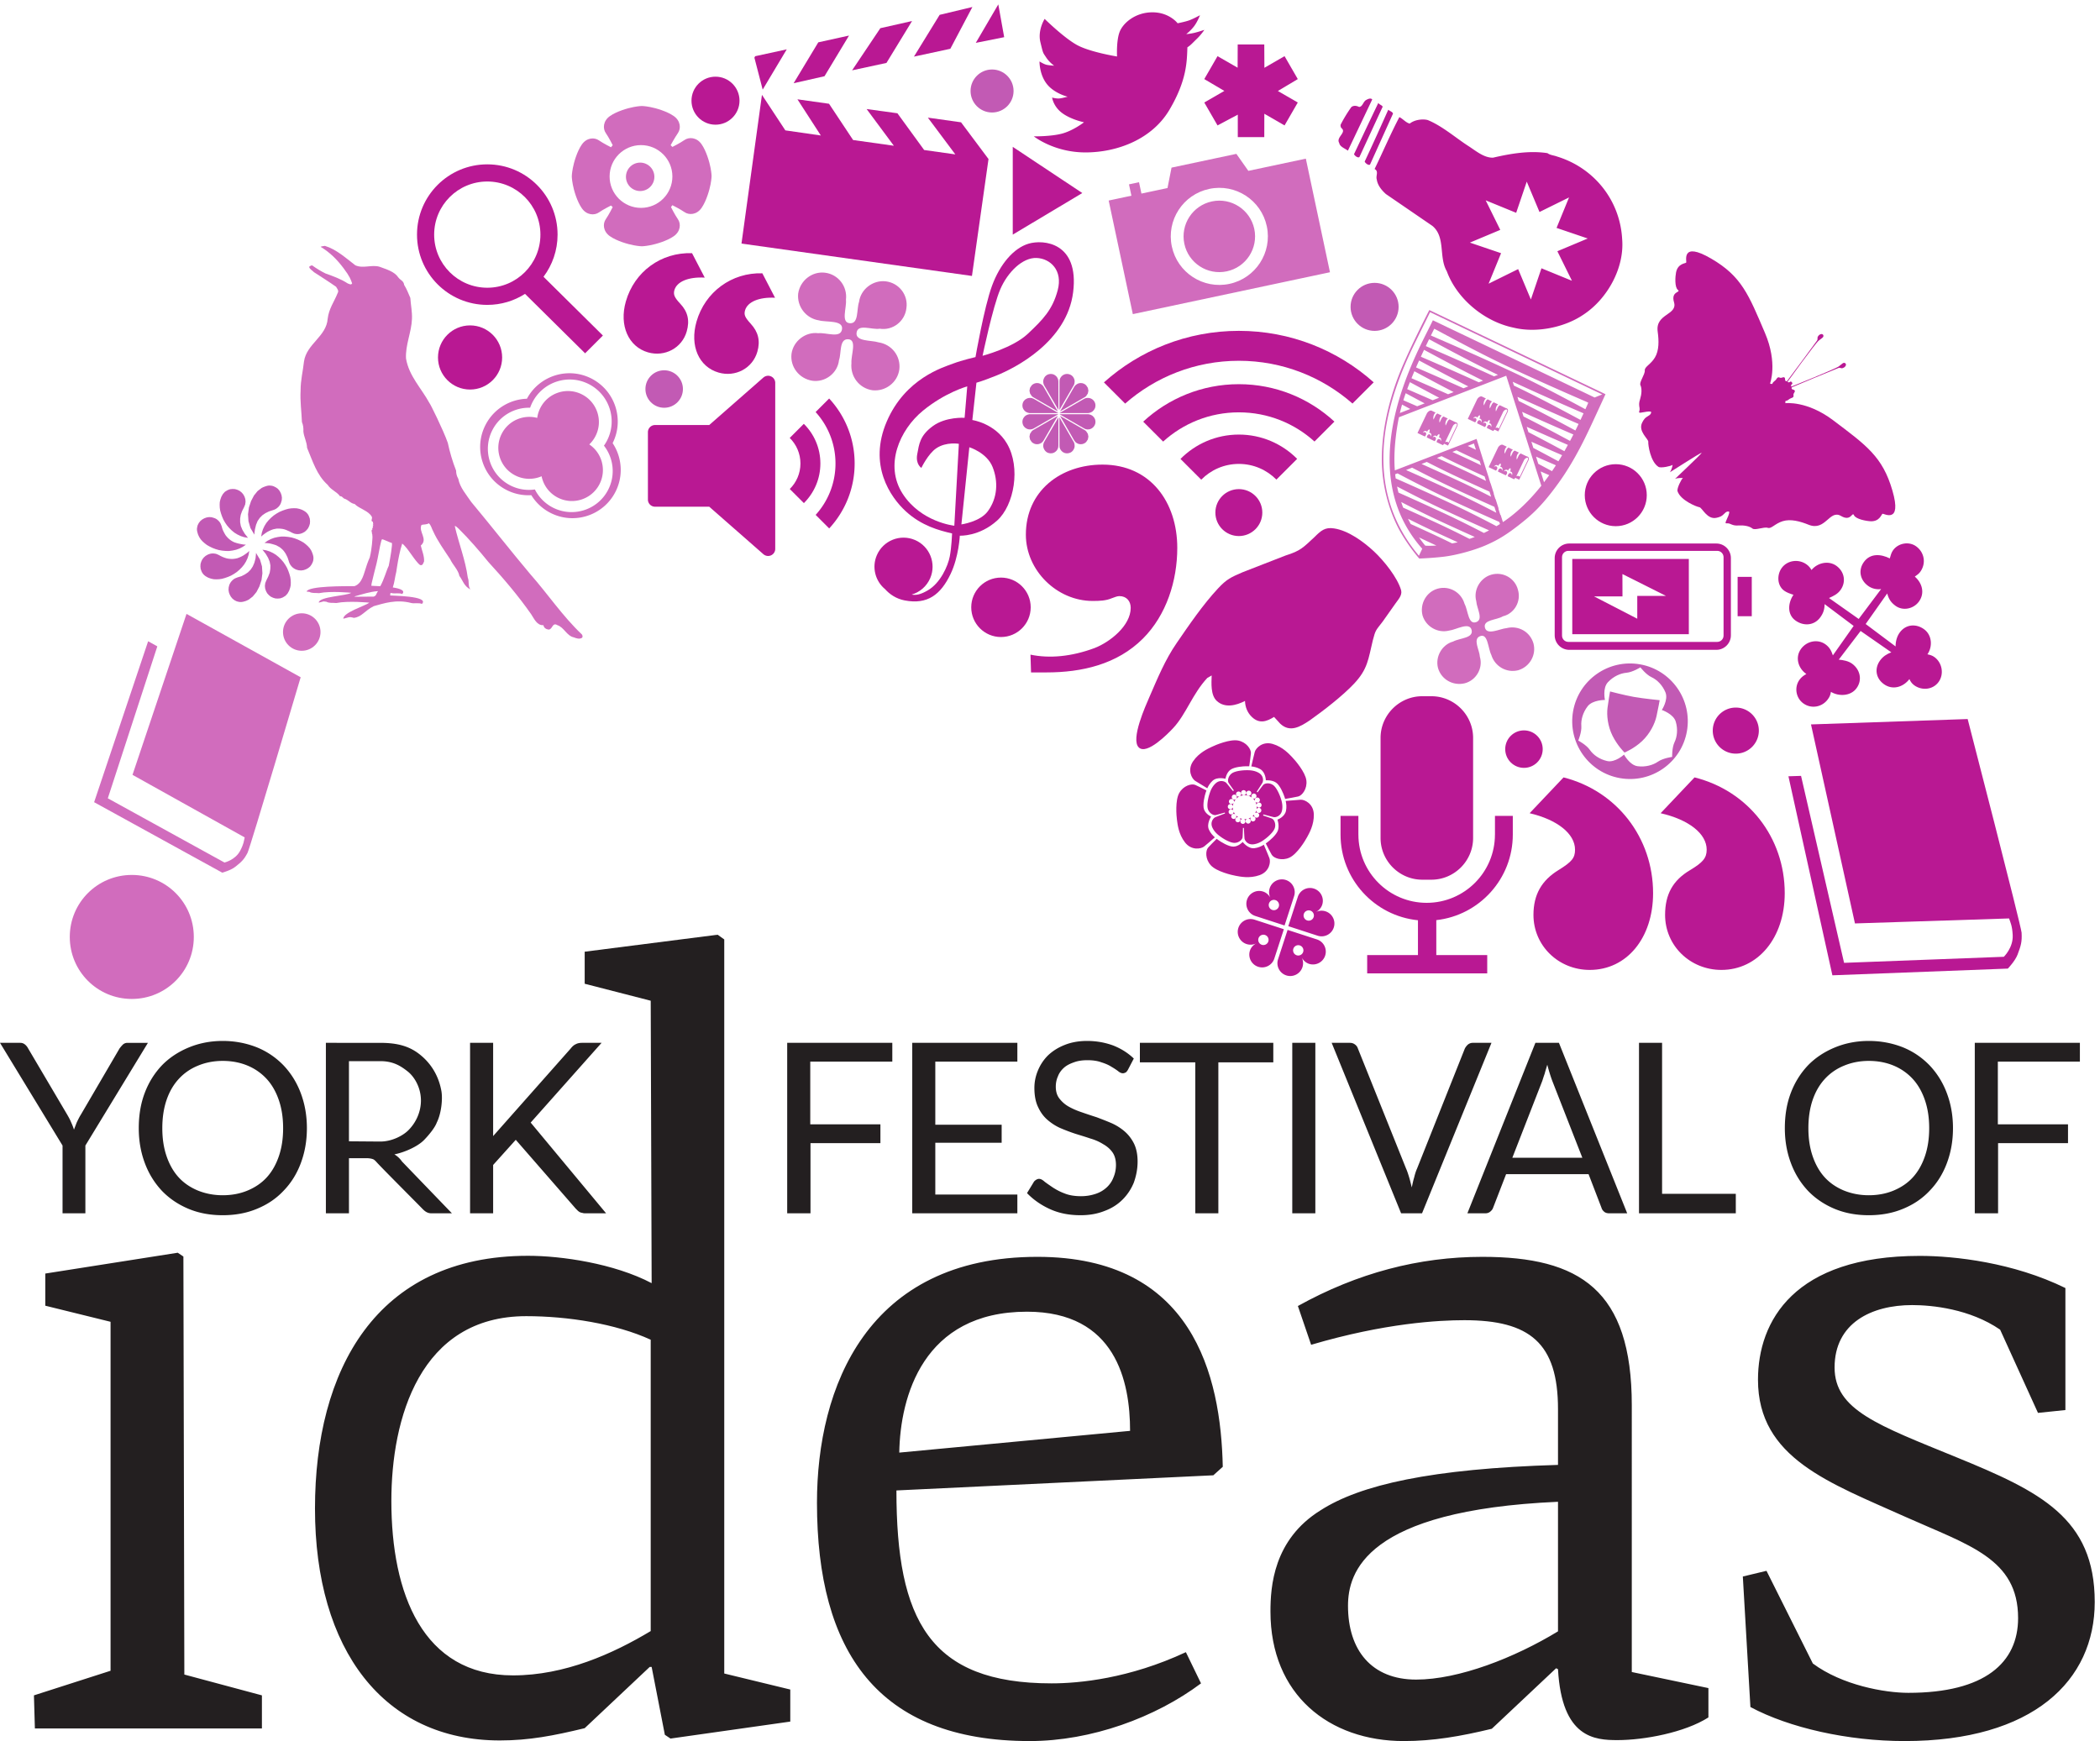 <svg xmlns="http://www.w3.org/2000/svg" xml:space="preserve" width="365.24" height="302.867"><path d="m2178.61 1497.78-56.97 28.6.07-29.21h-37.22l56.56-29.22v29.83zm29.87 48.38v-98.46h-152.42v98.46zm45.42 2.29c0 4.54-3.72 8.26-8.26 8.26h-194.72c-4.54 0-8.26-3.72-8.26-8.26v-102.56c0-4.55 3.72-8.26 8.26-8.26h194.72c4.54 0 8.26 3.71 8.26 8.26zm9.58-1.13v-101.07c0-10.45-8.56-19-19.01-19h-192.41c-10.45 0-18.99 8.55-18.99 19v101.07c0 10.45 8.54 19 18.99 19h192.41c10.45 0 19.01-8.55 19.01-19zm27.31-76.12h-18.51v51.46h18.51v-51.46" style="fill:#b91893;fill-opacity:1;fill-rule:nonzero;stroke:none" transform="matrix(.133 0 0 -.133 0 302.867)"/><path d="M394.602 1475.05c13.539 0 24.515-10.97 24.515-24.51 0-13.54-10.976-24.52-24.515-24.52s-24.512 10.98-24.512 24.52 10.973 24.51 24.512 24.51" style="fill:#d16cbd;fill-opacity:1;fill-rule:nonzero;stroke:none" transform="matrix(.133 0 0 -.133 0 302.867)"/><path d="M2124.38 1292.93s12.49 5.05 22.99 14.99c10.51 9.92 16.67 22.81 18.82 32.42 2.15 9.61 4.16 21.05 4.16 21.05s-20.14 1.91-34.04 4.35c-12.15 2.15-30.85 7.08-30.85 7.08s-2.02-11.43-3.28-21.19c-1.28-9.77.11-23.99 6.58-36.91 6.48-12.92 15.62-21.79 15.62-21.79zm-25.61 68.77s-3.37 15.43 3.85 23.15c7.22 7.73 16.44 11.77 24.35 12.44 7.92.66 18.18 7.05 18.18 7.05s7.29-9.47 14.46-12.81c7.17-3.33 14.34-10.26 18.31-19.96 3.97-9.69-4.76-22.99-4.76-22.99s15.11-5.06 18.16-15.08c3.04-10.04 1.87-19.98-1.57-27.14-3.44-7.16-3.11-19.15-3.11-19.15s-11.94-1.64-18.47-6.19c-6.55-4.54-16.22-7.32-26.65-5.98-10.44 1.35-17.77 15.18-17.77 15.18s-11.76-10.74-22.02-8.43c-10.26 2.3-18.31 8.2-22.78 14.69-4.48 6.49-15.07 12.1-15.07 12.1s4.65 11.11 4.01 19c-.63 7.87 1.87 17.58 8.34 25.93 6.48 8.35 22.54 8.19 22.54 8.19zm-41.64-14.71c7.25 41.09 46.45 68.53 87.54 61.29 41.1-7.24 68.54-46.44 61.3-87.54-7.25-41.1-46.44-68.54-87.54-61.3-41.1 7.25-68.55 46.45-61.3 87.55" style="fill:#c25ab4;fill-opacity:1;fill-rule:evenodd;stroke:none" transform="matrix(.133 0 0 -.133 0 302.867)"/><path d="m111.648 778.891 81.79 134.339h-26.747c-2.492 0-4.664-.941-6.222-2.492-1.551-1.547-2.797-3.097-4.035-4.668l-50.7-86.761c-2.171-3.418-3.726-6.84-5.285-9.95-1.242-3.109-2.488-6.539-3.734-9.64-.926 3.101-2.172 6.222-3.73 9.64-1.247 3.11-3.106 6.532-5.282 10.262L36.695 906.07c-.933 1.871-2.484 3.731-4.047 4.989-1.546 1.23-3.414 2.171-6.214 2.171H0l81.793-134.339V690.25h29.855v88.641M370.234 801.578c0-13.68-1.863-25.816-5.593-36.687-3.735-10.891-9.02-20.211-15.864-27.68-6.843-7.473-15.242-13.07-24.879-17.109-9.64-4.043-20.523-6.211-32.656-6.211-11.816 0-22.699 2.168-32.652 6.211-9.645 4.039-18.039 9.636-24.875 17.109-6.848 7.469-12.129 16.789-15.867 27.68-3.735 10.871-5.594 23.007-5.594 36.687 0 13.684 1.859 26.121 5.594 37.012 3.738 10.879 9.019 19.91 15.867 27.371 6.836 7.461 15.23 13.379 25.183 17.418 9.645 4.043 20.528 6.223 32.344 6.223 12.133 0 23.016-2.18 32.656-6.223 9.637-4.039 18.036-9.957 24.879-17.418 6.844-7.461 12.129-16.789 15.864-27.68 3.73-10.883 5.593-23.019 5.593-36.703zm31.102 0c0 16.793-2.801 32.031-8.082 46.031-5.289 14-12.754 25.813-22.399 36.071-9.636 9.961-21.14 18.039-34.832 23.629-13.371 5.3-28.3 8.402-44.781 8.402-16.48 0-31.406-3.102-44.781-8.699-13.371-5.59-25.195-13.371-34.832-23.332-9.641-10.258-17.106-22.071-22.395-36.071-5.281-14-7.769-29.238-7.769-46.031 0-16.797 2.793-32.027 8.086-46.019 5.285-14.008 12.75-25.821 22.39-36.09 9.645-9.949 21.149-17.707 34.52-23.321 13.375-5.589 28.301-8.386 44.781-8.386 16.481 0 31.41 2.797 44.781 8.386 13.692 5.614 25.196 13.372 34.832 23.641 9.645 9.949 17.11 21.762 22.399 35.77 5.281 13.992 8.082 29.222 8.082 46.019M644.871 791.27v121.96h-30.16V690.25h30.16v63.238l29.594 32.91 78.324-89.929c.934-.93 1.559-1.559 2.484-2.5.934-.918 1.864-1.539 2.801-2.16.938-.329 2.184-.938 3.422-.938 1.246-.621 3.109-.621 4.977-.621h26.121l-98.637 118.68 92.723 104.3h-25.809c-3.105 0-5.906-.621-8.082-1.859-2.176-.941-4.355-2.812-6.531-5.609L644.871 791.27M456.328 784.441v104.84h41.121c17.098 0 26.942-6.601 35.653-13.441 8.558-6.731 17.355-20.82 17.355-38.102 0-14.687-6.394-29.179-17.129-39.5-5.984-5.758-19.933-14.109-36.105-14.109zm0-22.082h22.703c4.043 0 7.153-.621 9.328-1.55 2.18-1.25 3.774-3.34 5.911-5.598 12.308-12.961 49.996-50.652 57.847-58.742 3.246-3.348 6.528-6.219 12.129-6.219h26.738l-65.304 67.77c-2.797 4.039-6.219 7.152-9.957 9.32 12.078 2.34 30.097 9.769 38.953 18.941 6.426 6.649 14.054 15.949 16.543 22.789 6.004 12 7.816 30.879 6.004 41.102-3.407 19.129-13.024 36.289-29.633 48.918-15.332 11.648-32.414 14.14-51.156 14.14H426.16V690.25h30.168v72.109M1166.87 913.23h-137.46V690.25h30.47v91.781h91.44v24.578h-91.74v82.051h107.29v24.57M1330.4 913.23h-137.46V690.25h137.46v24.559h-107.3v67.711h86.77v23.628h-86.77v82.512h107.3v24.57M1475.2 878.398l7.47 14.301c-7.78 7.473-16.8 13.063-27.06 17.102-10.27 3.738-21.46 5.91-34.21 5.91-10.89 0-20.83-1.852-29.23-5.281-8.72-3.418-15.87-8.09-21.77-13.68-5.6-5.602-9.95-12.129-13.06-19.59-3.11-7.469-4.67-14.93-4.67-23.019 0-9.641 1.56-18.039 4.67-24.563 3.11-6.848 7.14-12.437 12.13-16.797 4.97-4.351 10.57-8.082 16.78-10.89 6.53-2.789 13.07-5.289 19.6-7.461 6.84-2.168 13.38-4.039 19.6-6.219 6.52-1.859 12.12-4.352 17.09-7.461 4.98-2.809 9.02-6.219 12.14-10.57 3.1-4.36 4.66-9.961 4.66-16.801 0-5.91-1.24-11.508-3.41-16.5-1.88-4.969-4.99-9.309-8.72-12.738-4.04-3.719-8.71-6.52-14.31-8.391-5.59-1.859-11.81-3.102-19.28-3.102-8.38 0-15.85 1.243-21.76 3.723-5.91 2.168-10.89 4.981-15.24 7.77-4.05 2.8-7.78 5.289-10.58 7.468-2.8 2.481-4.97 3.731-7.47 3.731-1.23 0-2.48-.621-3.72-1.25-1.25-.93-2.49-1.852-3.11-3.102l-8.71-14.308c8.39-8.7 18.66-15.86 30.48-21.141 11.81-5.289 24.88-7.777 39.49-7.777 11.83 0 22.09 1.867 31.42 5.597 9.32 3.422 17.1 8.403 23.63 14.922 6.22 6.219 11.19 13.688 14.62 22.078 3.1 8.711 4.97 17.743 4.97 27.692 0 9.008-1.55 16.777-4.67 23.32-3.11 6.219-7.15 11.508-12.12 15.859-4.98 4.348-10.89 8.079-17.11 10.879-6.53 2.813-13.05 5.289-19.59 7.782a707.477 707.477 0 0 0-19.59 6.531c-6.53 2.168-12.13 4.668-17.12 7.457-4.97 2.801-9 6.531-12.12 10.582-3.1 4.039-4.66 9.008-4.66 15.551 0 4.66.93 9.328 2.79 13.367 1.57 4.351 4.36 8.082 7.79 11.199 3.42 3.102 7.77 5.281 13.05 7.141 4.99 1.883 10.89 2.812 17.73 2.812 7.15 0 13.37-.929 18.34-2.812 4.98-1.539 9.34-3.41 12.76-5.59 3.74-2.18 6.54-4.039 9.02-5.899 2.19-1.878 4.36-2.808 6.22-2.808 1.55 0 2.79.617 4.04 1.25.94.93 1.87 1.859 2.8 3.726M1665.09 913.23h-174.47v-25.511h72.45V690.25h30.17v197.469h71.85v25.511M1720.07 690.25v222.98h-30.17V690.25h30.17M1741.42 913.23l90.81-222.98h27.36l90.81 222.98h-24.57c-2.48 0-4.67-.941-6.52-2.492-1.56-1.547-2.79-3.097-3.74-4.976l-62.5-157.051c-1.56-3.41-2.79-7.461-3.74-11.5-1.23-4.051-2.18-8.402-3.11-13.07-1.24 4.668-2.18 9.019-3.42 13.07-1.25 4.039-2.49 8.09-4.04 11.5l-63.13 157.359c-.62 1.871-1.87 3.731-3.73 4.989-1.56 1.23-3.73 2.171-6.54 2.171h-23.94M1977.67 762.898l39.19 100.571c.92 2.801 1.86 5.91 3.1 9.332.94 3.73 2.18 7.461 3.43 11.82 2.18-8.391 4.35-15.242 6.53-21.152l39.32-100.571zm150.21-72.648-89.26 222.98h-30.78l-88.95-222.98h23.33c2.48 0 4.66.621 6.53 2.18 1.87 1.539 3.1 3.109 3.73 4.968l17.05 44.082h107.83l16.94-44.082c.61-2.179 1.86-3.738 3.72-5.289 1.56-1.238 3.74-1.859 6.54-1.859h23.32M2173.5 715.75v197.48h-30.18V690.25h126.58v25.5h-96.4M2522.79 801.578c0-13.68-1.86-25.816-5.59-36.687-3.72-10.891-9.01-20.211-15.86-27.68-6.85-7.473-15.24-13.07-24.87-17.109-9.64-4.043-20.53-6.211-32.66-6.211-11.82 0-22.7 2.168-32.66 6.211-9.63 4.039-18.03 9.636-24.88 17.109-6.84 7.469-12.12 16.789-15.86 27.68-3.73 10.871-5.59 23.007-5.59 36.687 0 13.684 1.86 26.121 5.59 37.012 3.74 10.879 9.02 19.91 15.86 27.371 6.85 7.461 15.25 13.379 25.19 17.418 9.65 4.043 20.53 6.223 32.35 6.223 12.13 0 23.02-2.18 32.66-6.223 9.63-4.039 18.02-9.957 24.87-17.418 6.85-7.461 12.14-16.789 15.86-27.68 3.73-10.883 5.59-23.019 5.59-36.703zm31.12 0c0 16.793-2.8 32.031-8.1 46.031-5.28 14-12.74 25.813-22.39 36.071-9.64 9.961-21.14 18.039-34.82 23.629-13.38 5.3-28.32 8.402-44.79 8.402-16.48 0-31.41-3.102-44.78-8.699-13.38-5.59-25.2-13.371-34.84-23.332-9.64-10.258-17.1-22.071-22.39-36.071-5.28-14-7.77-29.238-7.77-46.031 0-16.797 2.79-32.027 8.09-46.019 5.27-14.008 12.74-25.821 22.38-36.09 9.65-9.949 21.15-17.707 34.53-23.321 13.37-5.589 28.3-8.386 44.78-8.386 16.47 0 31.41 2.797 44.79 8.386 13.68 5.614 25.18 13.372 34.82 23.641 9.65 9.949 17.11 21.762 22.39 35.77 5.3 13.992 8.1 29.222 8.1 46.019M2719.87 913.23h-137.45V690.25h30.46v91.781h91.45v24.578h-91.75v82.051h107.29v24.57" style="fill:#231f20;fill-opacity:1;fill-rule:evenodd;stroke:none" transform="matrix(.133 0 0 -.133 0 302.867)"/><path d="M2343.24 1777.17c1.81-2.31-.79-2.35-1.05-4.03-.24-1.48.52-1.58.52-1.58s58.02 23.26 62.02 26.53c3.99 3.28 5.4 4.49 6.46 4.52 2.29.07 3.23-1.81 2.62-3.33-.61-1.51-1.94-2.83-4.13-3.54-2.19-.72-3.3.89-5.29.24-2-.65-60.63-24.96-61.17-25.36-.52-.39-.54-1.92.31-2.53.86-.61 5.75-.56 2.55-4.9-2.29-3.11 1.75-5.02-3.75-6.72-2.84-.88-4.08-3.39-6.99-3.59-1.05-.08-.55-3.04-.55-3.04s28.16 3.6 62.52-22.39c43.51-32.9 64.53-47.49 77.42-91.93 12.91-44.45-11.44-29.61-12.97-30.32-1.52-.72-3.65-10.29-15.61-9.78-5.52.24-19.38 2.73-21.71 7.92-2.34 5.18-3.68-8.85-16.82-1.07-15.33 9.07-20.23-20.38-42.52-11.4-11.26 4.54-23.45 7.79-33.66 4.7-10.22-3.1-15.06-10.31-19.6-8.79-5.2 1.74-16.75-3.69-20.2-.84-3.77 3.12-11.1 4.38-17.58 3.97-5.81-.36-7.59.39-11.7 2.14-4.09 1.76-6.7-.99-5.53 2.82.66 2.17 6.85 13.63 3.53 13.29-.1-.01-2.25.49-4.57-1.96-4.45-4.7-6.96-5.25-10.96-6.21-12.45-2.94-18.84 13.26-22.54 13.81-3.71.56-24.56 8.91-28.57 20.87-1.2 3.58 5.28 16.24 6.81 16.97 1.53.71-7.22.68-10.07-.85-.73-.41 33.81 31.81 34.98 34.34-2.74-.53-42.35-26.25-41.8-25.63 2.19 2.39 4.33 10.88 3.28 9.56-1.07-1.31-14.94-4.52-18.11-2.51-10.64 6.8-13.7 29.04-13.34 32.78.35 3.72-13.81 13.84-7.95 25.2 1.9 3.65 3.06 5.97 8.68 9.15 2.94 1.65 2.96 3.86 3 3.95 1.13 3.15-11.47-.09-13.75-.21-3.96-.22-.68 1.67-1.39 6.05-.71 4.4-1 6.32.76 11.88 1.95 6.18 2.52 13.6.4 18.01-1.94 4.04 6.14 13.93 5.69 19.4-.38 4.76 7.78 7.72 13.27 16.88 5.48 9.16 5.27 21.77 3.59 33.8-3.32 23.81 26.43 21.42 21.34 38.5-4.36 14.63 9.57 12.54 5.1 16.06-4.45 3.53-3.52 17.57-2.41 22.98 2.38 11.74 12.19 11.48 13.25 12.79 1.06 1.3-7.45 28.52 32.56 5.25 40.01-23.27 49.08-47.19 70.48-97.36 16.89-39.63 6.6-66.08 6.6-66.08s2.74-1.22 3.08-.2c.89 2.78 3.64 3.37 5.16 5.9 2.99 4.93 3.88.55 7.44 2.02 4.98 2.05 3.75-2.69 4.13-3.67.38-.97 1.88-1.33 2.4-.9.5.42 38.28 51.43 39.4 53.21 1.09 1.77-.18 3.24 1.04 5.2 1.22 1.95 2.81 2.92 4.44 3.14 1.61.23 3.2-1.14 2.59-3.35-.28-1-1.8-2.08-5.94-5.17-4.15-3.08-40.76-53.76-40.76-53.76s-.09-.77 1.41-.89c1.87-.14 2.28 2.44 4.16.06M2215.93 1260.4c70.27-17.56 117.96-78.63 117.96-151.42 0-58.55-35.14-100.38-82.82-100.38-41 0-73.63 31.79-73.63 71.95 0 26.76 10.05 45.17 32.63 58.56 16.73 10.03 21.76 15.89 21.76 26.76 0 20.93-23.43 39.31-60.24 47.69l44.34 46.84M2044.62 1260.4c69.43-17.56 117.12-78.63 117.12-151.42 0-58.55-34.31-100.38-82.82-100.38-41 0-73.62 31.79-73.62 71.95 0 26.76 10.87 45.17 32.62 58.56 17.58 10.87 21.75 15.89 21.75 26.76 0 20.93-23.42 39.31-59.39 47.69l44.34 46.84" style="fill:#b91893;fill-opacity:1;fill-rule:evenodd;stroke:none" transform="matrix(.133 0 0 -.133 0 302.867)"/><path d="M1618.66 2127.25v-29.4h34.64l.07 30.57 26.44-15.27 17.31 29.99-26.07 15.05 26.07 15.57-17.31 29.99-26.36-15.22-.15 30.52h-34.76l-.11-30.4-26.27 15.1-17.32-29.99 26.23-15.47-26.23-15.15 17.32-29.99 26.5 14.1" style="fill:#b91893;fill-opacity:1;fill-rule:nonzero;stroke:none" transform="matrix(.133 0 0 -.133 0 302.867)"/><path d="M1120.17 1842.22c-1.95-12.02 19.61-9.84 28.52-12.77 17.5-2.61 29.44-18.06 27.37-35.47-2.36-16.99-18.01-29.08-35.27-27.21-17.15 2.57-29.08 18.01-27.37 35.46-.71 11.15 7.78 30.94-4.54 31.27-11.62.32-8.41-18.19-11.73-27.39-1.82-16.9-17.87-29.29-34.87-26.92-17.31 2.76-29.24 18.22-27.22 35.26 2.31 16.66 18.36 29.04 34.87 26.93 11.19 1.05 29.2-7.08 31.16 5.08 2.02 12.49-20.8 8.93-30.25 11.74-16.81 2.53-28.88 18.18-27.06 35.07 2.56 17.16 18.41 29.39 35.25 27.22 17.21-2.21 29.29-17.86 27.23-35.26 1.1-10.85-7.02-29.94 5.13-30.81 11.81-.85 8.56 17.98 11.99 27.89 2.11 16.5 18.16 28.89 34.86 26.92 17.4-2.06 29.64-17.91 27.07-35.07-1.86-17.25-17.91-29.63-34.87-26.91-10.74-1.66-28.35 6.78-30.27-5.03" style="fill:#d16cbd;fill-opacity:1;fill-rule:nonzero;stroke:none" transform="matrix(.133 0 0 -.133 0 302.867)"/><path d="M1348.29 1397.72h20.29c46.11 0 92.22 10.45 126.05 44.27 30.75 30.74 44.89 75.64 44.89 118.68 0 59.65-35.06 108.85-97.77 108.85-54.73 0-100.23-34.44-100.23-91.63 0-46.73 40.58-86.7 87.31-86.7 9.23 0 17.5.31 25.17 3.6 3.29 1.09 6.57 2.73 9.85 2.73 9.31 0 14.77-6.56 14.77-15.31 0-23.54-27.36-44.89-47.06-52.54-30.29-11.31-59.08-13.93-84.01-8.71l.74-23.24M2439.72 1461.02l28.19 39.96c1.87-7.01 4.61-11.62 10.86-16.17 9.68-7.03 23.57-4.08 30.61 5.58 8.05 11.1 4.22 24.34-5.4 32.64 2.71 1.94 5.21 3.6 7.08 6.15 8.06 11.1 5.53 25.56-5.28 33.42-9.38 6.83-23.35 4.38-30.18-5.01-2.28-3.14-3.21-6.8-4.34-10.76-11.48 5.74-25.29 7.08-33.78-4.57-7.86-10.81-5.08-23.72 5.45-31.37 4.84-3.52 11.12-5.05 17.02-4.12l-29.33-39.13-38.82 27.38c5.88 2.68 11.04 5.01 14.98 10.41 7.66 10.53 5.27 24-5.25 31.66-10.24 7.45-24.83 4.14-32.63-5.41-1.74 3.01-3.6 5.23-6.45 7.3-10.23 7.45-25.06 5.61-32.5-4.62-6.41-8.83-6.21-22.9 3.18-29.73 3.4-2.48 7.94-4.02 12.17-5.37-7.16-10.45-8.55-25.53 2.53-33.59 10.53-7.66 24.53-6.97 32.59 4.13 3.94 5.4 5.62 10.71 5.6 17.25l37.98-28.51-27.16-38.52c-1.91 5.74-4.16 10.41-9.56 14.35-10.25 7.45-24.62 4.42-32.07-5.82-8.08-11.1-3.78-25.52 6.95-32.89-3.7-2.1-6.42-4.04-8.9-7.45-7.24-9.95-4.79-23.92 4.89-30.96 10.52-7.66 24.69-4.92 32.14 5.33 2.49 3.4 3.36 5.81 4.01 9.69 10.29-6.18 25.84-5.74 33.49 4.79 7.87 10.81 4.71 24.4-5.82 32.07-4.83 3.51-11.32 4.75-17.45 5.3l28.59 37.49 40.15-27.91c-5.95-2.19-10.96-5.51-14.68-10.63-7.46-10.24-5.93-23.08 4.88-30.94 11.38-8.29 25.31-4.08 33.46 6.53 1.53-3.29 3.18-5.8 6.3-8.07 9.97-7.24 24.37-5.97 31.82 4.26 7.45 10.25 4.84 25.2-5.4 32.64-2.85 2.08-5.74 2.87-9.13 3.6 6.95 10.16 6.1 25.14-4.42 32.79-10.52 7.65-23.94 6.55-31.81-4.26-3.73-5.12-5.46-11.69-5.43-18.24l-39.13 29.33" style="fill:#b91893;fill-opacity:1;fill-rule:evenodd;stroke:none" transform="matrix(.133 0 0 -.133 0 302.867)"/><path d="M1797.55 1907.23c17.34 0 31.41-14.06 31.41-31.39 0-17.35-14.07-31.42-31.41-31.42s-31.41 14.07-31.41 31.42c0 17.33 14.07 31.39 31.41 31.39M1297.31 2186.31c15.53 0 28.13-12.6 28.13-28.12 0-15.53-12.6-28.13-28.13-28.13s-28.12 12.6-28.12 28.13c0 15.52 12.59 28.12 28.12 28.12" style="fill:#c25ab4;fill-opacity:1;fill-rule:evenodd;stroke:none" transform="matrix(.133 0 0 -.133 0 302.867)"/><path d="m1640.54 1074.32 38.37-12.47-12.47-38.36c-2.85-8.81-12.32-13.64-21.13-10.77-8.8 2.86-13.63 12.31-10.76 21.13 1.41 4.32 4.66 7.61 8.4 9.58-3.81-1.96-8.38-2.43-12.77-1.01-8.81 2.86-13.63 12.32-10.77 21.13 2.87 8.8 12.32 13.64 21.13 10.77zm13.7-20.01c-3.54 1.15-7.35-.78-8.5-4.33-1.16-3.55.79-7.34 4.33-8.51a6.77 6.77 0 0 1 8.51 4.34c1.15 3.54-.8 7.35-4.34 8.5M1671.31 1022.58l12.47 38.36 38.36-12.46c8.82-2.87 13.63-12.33 10.77-21.13-2.86-8.82-12.32-13.63-21.12-10.78-4.35 1.43-7.64 4.68-9.59 8.42a16.77 16.77 0 0 0 1.01-12.78c-2.87-8.8-12.33-13.64-21.13-10.77-8.82 2.86-13.63 12.32-10.77 21.14zm20.01 13.7c-1.16-3.55.78-7.35 4.33-8.51 3.53-1.14 7.35.78 8.49 4.34 1.16 3.54-.79 7.34-4.32 8.5-3.55 1.15-7.36-.79-8.5-4.33M1723.05 1053.35l-38.36 12.47 12.47 38.36c2.85 8.8 12.31 13.63 21.12 10.76 8.81-2.85 13.63-12.31 10.76-21.12-1.4-4.34-4.66-7.62-8.4-9.58 3.81 1.94 8.39 2.43 12.78.99 8.81-2.87 13.62-12.32 10.76-21.12-2.86-8.81-12.31-13.63-21.13-10.76zm-13.69 19.99c3.53-1.14 7.33.79 8.49 4.34 1.15 3.54-.79 7.35-4.32 8.5-3.56 1.14-7.36-.79-8.51-4.33a6.758 6.758 0 0 1 4.34-8.51M1692.29 1105.09l-12.47-38.36-38.36 12.46c-8.82 2.86-13.64 12.32-10.77 21.12 2.86 8.82 12.32 13.63 21.12 10.76 4.34-1.4 7.62-4.65 9.59-8.4-1.95 3.81-2.43 8.37-1.02 12.79 2.87 8.8 12.34 13.61 21.14 10.76 8.81-2.87 13.63-12.33 10.77-21.13zm-20.01-13.71c1.14 3.55-.79 7.35-4.33 8.5a6.737 6.737 0 0 1-8.5-4.33c-1.16-3.54.8-7.34 4.33-8.5 3.54-1.14 7.34.79 8.5 4.33" style="fill:#b91893;fill-opacity:1;fill-rule:nonzero;stroke:none" transform="matrix(.133 0 0 -.133 0 302.867)"/><path d="m1384.03 1778.23.08-37.23-18.69 32.25-.24.56-.25.49-.16.58-.25.73-.32 1.96.08 1.96.49 1.88.82 1.79 1.06 1.55 1.38 1.31 1.63 1.06 1.88.66 2.05.33 1.87-.08 1.88-.42 1.71-.81 1.56-1.14 1.38-1.4.98-1.62.73-1.88.17-.99.16-1.54M1385.5 1778.23l-.08-37.23 18.69 32.25.26.56.23.49.17.58.24.73.25 1.96v1.96l-.49 1.88-.82 1.79-1.06 1.55-1.38 1.31-1.72 1.06-1.88.66-1.96.33-1.95-.08-1.8-.42-1.8-.81-1.55-1.14-1.31-1.4-1.05-1.62-.75-1.88-.15-.99-.09-1.54M1364.68 1771.29l18.7-32.25-32.25 18.62-.48.31-.5.33-.4.41-.57.49-2.21 3.35-.73 3.68.73 3.75 2.21 3.27 1.54 1.3 1.72.9 1.8.57 1.87.17 1.96-.17 1.8-.57 1.79-.98 1.48-1.22.32-.25.33-.48.41-.58.48-.65M1404.77 1771.29l-18.62-32.25 32.25 18.62.49.31.5.33.4.41.57.49 2.21 3.35.73 3.68-.73 3.75-2.21 3.27-1.55 1.3-1.71.9-1.88.57-1.88.17-1.96-.17-1.79-.57-1.72-.98-1.55-1.22-.24-.25-.41-.48-.41-.58-.49-.65M1351.87 1755.53l32.24-18.61h-37.79l-.57.08-.58.16-.81.16-1.88.73-1.63.99-1.39 1.39-1.14 1.55-.82 1.71-.41 1.88-.08 1.95.33 1.97.65 1.88 1.06 1.63 1.31 1.39 1.63 1.06 1.72.81 1.87.42 1.97.08 1.95-.25.33-.16.57-.25.73-.24.74-.33M1417.67 1755.53l-32.25-18.61h37.8l.57.08.57.16.82.16 1.87.73 1.63.99 1.39 1.39 1.15 1.55.81 1.71.41 1.88.08 1.95-.32 1.97-.73 1.88-1.07 1.63-1.3 1.39-1.56 1.06-1.71.81-1.87.42-1.97.08-2.04-.25-.33-.16-.57-.25-.65-.24-.73-.33M1384.03 1694.14l.08 37.22-18.69-32.24-.24-.49-.25-.57-.16-.57-.25-.73-.32-1.97.08-1.96.49-1.87.82-1.72 1.06-1.55 1.38-1.39 1.63-1.06 1.88-.65 2.05-.32 1.87.07 1.88.41 1.71.82 1.56 1.14 1.38 1.39.98 1.63.73 1.88.17.97.16 1.56M1385.5 1694.14l-.08 37.22 18.69-32.24.26-.49.23-.57.17-.57.24-.73.25-1.97v-1.96l-.49-1.87-.82-1.72-1.06-1.55-1.38-1.39-1.72-1.06-1.88-.65-1.96-.32-1.95.07-1.8.41-1.8.82-1.55 1.14-1.31 1.39-1.05 1.63-.75 1.88-.15.97-.09 1.56M1364.68 1701.08l18.7 32.24-32.25-18.61-.48-.33-.5-.32-.4-.41-.57-.49-2.21-3.35-.73-3.66.73-3.77 2.21-3.34 1.54-1.22 1.72-.91 1.8-.57 1.87-.16 1.96.16 1.8.57 1.79.91 1.48 1.22.32.32.33.49.41.58.48.65M1404.77 1701.08l-18.62 32.24 32.25-18.61.49-.33.5-.32.4-.41.57-.49 2.21-3.35.73-3.66-.73-3.77-2.21-3.34-1.55-1.22-1.71-.91-1.88-.57-1.88-.16-1.96.16-1.79.57-1.72.91-1.55 1.22-.24.32-.41.49-.41.58-.49.65M1351.87 1716.83l32.24 18.62h-37.79l-.57-.09-.58-.16-.81-.16-1.88-.74-1.63-.98-1.39-1.39-1.14-1.54-.82-1.72-.41-1.87-.08-1.97.33-1.95.65-1.88 1.06-1.64 1.31-1.38 1.63-1.15 1.72-.81 1.87-.41 1.97-.09 1.95.33.33.09.57.24.73.32.74.33M1417.67 1716.83l-32.25 18.62h37.8l.57-.09.57-.16.82-.16 1.87-.74 1.63-.98 1.39-1.39 1.15-1.54.81-1.72.41-1.87.08-1.97-.32-1.95-.73-1.88-1.07-1.64-1.3-1.38-1.56-1.15-1.71-.81-1.87-.41-1.97-.09-2.04.33-.33.09-.57.24-.65.32-.73.33" style="fill:#c25ab4;fill-opacity:1;fill-rule:nonzero;stroke:none" transform="matrix(.133 0 0 -.133 0 302.867)"/><path d="M1666.07 1339.51c-9.71-6.15-19.16-9.22-28.71-.33-6.02 5.61-9.01 13.03-9.29 21.23-11.43-5.87-26.33-9.82-36.94.08-8.12 7.57-6.95 23.01-6.63 33.26l-5.7-3.26c-19.44-20.86-27.74-47.48-44.56-65.5-6.91-7.43-34.32-35.4-44.93-25.52-11.31 10.55 9.02 55.03 14.09 66.84 10.44 23.96 20.21 47.89 35.18 69.62 16.59 24.17 34.48 50.44 54.25 71.65 11.55 12.37 16.93 14.61 32.44 21.3l55.99 21.79c19.62 6.15 22.89 10.37 37.46 23.87 8.6 8.51 13.9 13.48 25.93 11.51 18.56-2.77 38.56-17.46 52-29.98 12.73-11.87 30.94-34.14 35.64-51.08 1.6-6.78-4.36-12.45-7.61-17.36l-16.61-23.49c-9.16-11.94-9.21-10.58-12.82-24.38-5.98-24.83-6.57-37.5-24.36-56.59-14.84-15.9-40.81-35.96-58.16-48.19-12.37-8.3-25.77-16.29-38.48-4.43l-8.18 8.96" style="fill:#b91893;fill-opacity:1;fill-rule:evenodd;stroke:none" transform="matrix(.133 0 0 -.133 0 302.867)"/><path d="M656.246 1710.16c8.922 17.12 28.371 25.2 46.281 20.44a40.351 40.351 0 0 0 4.231 13.35c10.332 19.84 34.797 27.54 54.625 17.2 19.836-10.33 27.535-34.78 17.203-54.62a40.43 40.43 0 0 0-7.969-10.61c16.84-11.37 22.828-33.81 13.211-52.24-10.332-19.84-34.781-27.54-54.621-17.21-11.25 5.86-18.602 16.27-20.965 27.81-10.804-4.67-23.547-4.61-34.804 1.26-19.829 10.32-27.528 34.78-17.192 54.62zm-21.176 11.59c10.914 20.95 31.942 33.22 53.981 33.93 16.297 30.46 54.113 42.19 84.824 26.18 30.617-15.96 42.688-53.5 27.258-84.27 12.332-18.53 14.457-43.03 3.445-64.17-16.113-30.92-54.242-42.92-85.164-26.81-10.516 5.48-18.848 13.51-24.621 22.94-11.039-.67-22.395 1.57-32.91 7.05-30.922 16.11-42.926 54.23-26.813 85.15zm9.008-6.73c9.82 18.83 29.238 29.42 49.141 28.88a54.77 54.77 0 0 0 3.203 7.42c13.996 26.85 47.105 37.28 73.957 23.28 26.848-13.99 37.273-47.09 23.281-73.95a55.043 55.043 0 0 0-3.883-6.36c12.602-16.09 15.418-38.7 5.36-58-13.711-26.31-46.16-36.52-72.481-22.81-10.41 5.43-18.293 13.78-23.183 23.54-10.793-1.59-22.16.09-32.578 5.52-26.313 13.7-36.528 46.16-22.817 72.48" style="fill:#d16cbd;fill-opacity:1;fill-rule:evenodd;stroke:none" transform="matrix(.133 0 0 -.133 0 302.867)"/><path d="m1271.6 2268.04-28.84-54.64-47.6-10.27 33.62 54.65 42.82 10.26M1313.17 2228.57l-37.13-7.43 29.43 50.31zM1159.22 2194.89l-44.94-9.69 36.93 55.12 41.47 9.37-33.46-54.8M1110.25 2230.67l-32.04-53.17-40.38-9.15 32.24 53.47 40.18 8.85M997.359 2159.98l-10.828 41.75.977 1.94 41.322 8.98-31.471-52.67M996.402 2153.15l30.588-46.47 46.41-6.69-30.59 47.31 41.32-5.82 31.45-47.42 53.31-7.49-35.61 48 40.27-5.53 34.95-48.04 40.78-5.74-35.91 48.07 43.39-6.1 35.91-48.05-21.65-152.91-301.379 42.35 26.761 194.53M2368.24 1329.71l204.87 7.02s70.07-270.96 70.52-279.46c.62-11.94-.72-16.59-5.22-28.52-3.21-8.56-12.76-18.41-12.76-18.41l-229.44-8.78-57.48 260.31 16.5.53 56.27-244.54 208.88 7.92s12.5 11.84 11.63 28.44c-.64 12.22-2.9 16.18-4.74 21.71l-201.54-6.53-57.49 260.31" style="fill:#b91893;fill-opacity:1;fill-rule:nonzero;stroke:none" transform="matrix(.133 0 0 -.133 0 302.867)"/><path d="M935.656 2176.91c17.344 0 31.403-14.05 31.403-31.4 0-17.34-14.059-31.4-31.403-31.4-17.343 0-31.406 14.06-31.406 31.4 0 17.35 14.063 31.4 31.406 31.4" style="fill:#b91893;fill-opacity:1;fill-rule:evenodd;stroke:none" transform="matrix(.133 0 0 -.133 0 302.867)"/><path d="m1449.82 2014.91 29.71 6.32-3.15 14.85 13.1 2.79 3.17-14.86 34.08 7.24 5.28 26.7 84.78 18.01 15.67-22.23 75.17 15.97 31.57-148.57-257.81-54.78zm82.58-60.09c-7.28 34.31 14.61 68.02 48.91 75.3 34.3 7.3 68.02-14.6 75.3-48.91 7.29-34.29-14.61-68-48.9-75.3-34.3-7.28-68.01 14.62-75.31 48.91zm16.38 3.48c-5.37 25.26 10.75 50.08 36.02 55.45 25.24 5.37 50.07-10.76 55.44-36.01 5.36-25.26-10.76-50.08-36.01-55.44-25.25-5.38-50.08 10.75-55.45 36" style="fill:#d16cbd;fill-opacity:1;fill-rule:evenodd;stroke:none" transform="matrix(.133 0 0 -.133 0 302.867)"/><path d="M904.988 1946.05c-40.418 1.38-75.39-24.07-86.566-63.13-9.008-31.42 3.426-59.27 29.012-66.6 21.996-6.3 44.394 5.75 50.57 27.3 4.105 14.36 1.547 25.78-8.512 36.43-7.441 7.96-9.23 11.88-7.562 17.72 3.215 11.22 18.613 17.5 39.656 16.33l-16.598 31.95M996.922 1919.73c-39.957 1.24-74.934-24.2-86.121-63.26-8.992-31.43 2.98-59.15 29.019-66.61 22.004-6.29 44.391 5.75 50.567 27.3 4.113 14.37 1.105 25.91-8.508 36.44-7.766 8.54-9.234 11.88-7.566 17.71 3.214 11.23 18.617 17.5 39.207 16.46l-16.598 31.96M1681.27 1229.65c6.28.55 16.23 1.4 19.68 1.57 5.16.23 16.71-5.22 17.13-19.08.42-13.87-6.15-24.94-8.71-29.76-2.57-4.82-13.11-22.26-23.14-26.9-10.02-4.64-20.49-.79-23.21 3.76-1.69 2.8-5.26 9.82-7.76 14.8.78.56 1.42 1.05 1.95 1.43 2.65 1.93 12.16 9.67 14.08 16.02 1.92 6.37-.77 13.68-.77 13.68s9.45 3.34 11.15 11.51c1.01 4.88.45 9.43-.4 12.97zm-28.54-57.3c2.47-5.81 6.13-14.48 7.3-17.59 1.82-4.86.21-17.51-12.85-22.2-13.06-4.69-25.62-1.86-31-.91-5.37.96-25.22 5.59-32.72 13.69-7.51 8.1-7.09 19.24-3.61 23.24 2.06 2.38 7.28 7.61 11.2 11.48.95-.71 1.78-1.29 2.4-1.74 2.66-1.93 12.96-8.58 19.6-8.45 6.64.14 12.03 6.08 12.03 6.08s6.84-9.08 15.14-8.16c5.1.55 9.37 2.61 12.51 4.56zm-64.07 9.65c-4.75-4.13-11.49-9.96-14-11.95-4.04-3.23-16.58-5.61-25.07 5.35-8.49 10.98-9.69 23.79-10.45 29.2-.76 5.41-2.48 25.71 2.91 35.36 5.38 9.64 16.11 12.68 20.99 10.61 2.93-1.24 9.67-4.67 14.6-7.23-.52-1.42-.89-2.63-1.18-3.51-1.01-3.12-4.15-14.98-1.97-21.25 2.19-6.27 9.26-9.47 9.26-9.47s-6.28-9.39-2.85-17c2-4.45 5.04-7.76 7.76-10.11zm-9.88 64.19c-5.41 3.24-13.22 7.97-15.96 9.76-4.31 2.85-10.45 14.03-2.64 25.5 7.8 11.47 19.63 16.56 24.53 18.96 4.92 2.4 23.7 10.31 34.53 8.17 10.84-2.15 17.04-11.4 16.57-16.69-.28-3.35-1.39-11.45-2.17-16.93-1.6.07-2.95.03-3.92.03-3.29 0-15.53-.67-20.82-4.69-5.29-4.01-6.39-11.7-6.39-11.7s-10.63 3.04-16.81-2.57c-3.37-3.06-5.51-6.68-6.92-9.84zm57.55 28.59c1.42 6.15 3.64 15.69 4.54 18.97 1.38 5 10.12 14.29 23.44 10.41 13.32-3.88 21.81-13.55 25.61-17.48 3.8-3.93 17.12-19.35 18.43-30.31 1.32-10.97-5.57-19.73-10.74-20.93-3.33-.77-11.58-2.25-17.03-3.2-.36 1.21-.72 2.22-.96 2.97-1.01 3.13-5.44 14.56-10.9 18.36-5.45 3.78-13.37 3.02-13.37 3.02s-.12 10.49-7.37 14.63c-4.01 2.29-8.17 3.2-11.65 3.56" style="fill:#b91893;fill-opacity:1;fill-rule:evenodd;stroke:none" transform="matrix(.133 0 0 -.133 0 302.867)"/><path d="M1625.44 1194.41s-.27-9.39-.53-12.26c-.25-2.87-4.45-7.25-10.46-7.37-5.99-.13-15.31 5.88-17.71 7.63-2.39 1.75-8.25 5.59-11.35 12.47-3.09 6.87 1.24 12.28 3.82 13.41 2.59 1.11 12.73 4.96 12.73 4.96l-.28 1.18s-9-2.64-11.81-3.28c-2.82-.65-8.28 1.98-10.25 7.66-1.97 5.67.86 16.38 1.79 19.2.92 2.82 2.76 9.57 8.34 14.65 5.58 5.07 12.08 2.61 13.93.5 1.87-2.11 8.66-10.56 8.66-10.56l1.3.68s-5.56 7.7-7.04 10.18c-1.48 2.47-.66 8.47 4.12 12.1 4.79 3.63 15.85 4.24 18.82 4.24 2.97 0 9.96.33 16.51-3.41 6.54-3.74 6.22-10.68 4.78-13.1-1.42-2.42-7.37-11.5-7.37-11.5l1.05-1.02s5.61 7.66 7.5 9.84c1.9 2.18 7.86 3.25 12.79-.19 4.94-3.42 8.93-13.75 9.85-16.58.92-2.83 3.39-9.37 1.86-16.76-1.55-7.38-8.24-9.2-10.99-8.59-2.74.61-13.2 3.46-13.2 3.46l-.66-1.32s9.03-2.96 11.68-4.09c2.65-1.13 5.51-6.47 3.78-12.21-1.74-5.76-10.32-12.75-12.73-14.5-2.41-1.74-7.86-6.12-15.36-6.94-7.49-.82-11.3 4.98-11.58 7.78-.26 2.81-.79 13.64-.79 13.64zm-2.46 45.78a3.324 3.324 0 0 1 3.55-3.08c1.82.13 3.2 1.72 3.08 3.54-.14 1.83-1.72 3.21-3.54 3.09a3.326 3.326 0 0 1-3.09-3.55zm-6.31-2.97a3.327 3.327 0 0 1 4.42-1.61c1.66.78 2.38 2.76 1.6 4.42a3.32 3.32 0 0 1-4.42 1.6 3.315 3.315 0 0 1-1.6-4.41zm-4.87-5c1.33-1.28 3.43-1.25 4.7.07a3.32 3.32 0 0 1-.08 4.7 3.299 3.299 0 0 1-4.69-.09 3.305 3.305 0 0 1 .07-4.68zm18.09 8.48c-.53-1.75.45-3.61 2.2-4.14a3.32 3.32 0 0 1 4.15 2.2c.54 1.75-.45 3.61-2.21 4.14-1.75.55-3.61-.44-4.14-2.2zm-20.83-14.9c1.55-.66 3.3-.07 4.14 1.32-.55-1.42-.88-2.9-1-4.39a3.326 3.326 0 0 1-3.17 2.72 3.302 3.302 0 0 1-3.42-3.2 3.293 3.293 0 0 1 3.2-3.43 3.31 3.31 0 0 1 3.33 2.49c.02-1.41.22-2.8.61-4.16a3.331 3.331 0 0 1-3.86 1.32 3.299 3.299 0 0 1-2.05-4.22c.58-1.74 2.48-2.66 4.22-2.06a3.33 3.33 0 0 1 2.22 3.42c.49-1.23 1.15-2.39 1.96-3.48-1.21.79-2.82.74-3.97-.23a3.315 3.315 0 0 1-.42-4.67 3.331 3.331 0 0 1 4.7-.41c1.15.97 1.47 2.55.9 3.88.33-.36.69-.7 1.06-1.03.59-.5 1.19-.95 1.82-1.36-1.35.23-2.77-.4-3.47-1.67-.89-1.6-.3-3.62 1.3-4.51 1.6-.89 3.62-.31 4.52 1.3.7 1.28.48 2.81-.45 3.84 1.09-.5 2.22-.87 3.37-1.1-1.3-.3-2.35-1.38-2.55-2.78a3.326 3.326 0 0 1 2.83-3.75c1.82-.26 3.5 1 3.75 2.83a3.32 3.32 0 0 1-1.74 3.4c1.18-.07 2.35 0 3.51.19a3.324 3.324 0 0 1-1.41-3.51c.42-1.79 2.2-2.91 3.98-2.5 1.8.42 2.91 2.2 2.5 3.99a3.335 3.335 0 0 1-2.9 2.56c1.12.36 2.21.85 3.24 1.47-.78-1.1-.85-2.61-.05-3.78a3.32 3.32 0 0 1 4.61-.9 3.32 3.32 0 0 1 .9 4.62 3.334 3.334 0 0 1-3.64 1.34c.67.55 1.32 1.18 1.92 1.86.2.22.38.45.55.68a3.35 3.35 0 0 1 1.31-3.58c1.5-1.05 3.57-.69 4.63.81a3.32 3.32 0 0 1-.82 4.62c-1.21.86-2.81.78-3.92-.07.65 1.13 1.15 2.34 1.5 3.56.02-1.47 1.02-2.8 2.52-3.18 1.78-.44 3.59.64 4.03 2.42.44 1.78-.64 3.58-2.42 4.03a3.31 3.31 0 0 1-3.78-1.75c.24 1.43.3 2.88.15 4.32a3.317 3.317 0 0 1 3.54-2.19c1.81.22 3.1 1.88 2.88 3.7a3.316 3.316 0 0 1-3.69 2.89 3.332 3.332 0 0 1-2.92-3.12 15.44 15.44 0 0 1-1.48 4.3 3.33 3.33 0 0 1 4.15-.86c1.62.86 2.25 2.87 1.38 4.49a3.31 3.31 0 0 1-4.49 1.38 3.327 3.327 0 0 1-1.56-4.08c-.75 1.23-1.67 2.37-2.79 3.39 1.32-.64 2.95-.35 3.96.81a3.322 3.322 0 0 1-.33 4.68 3.324 3.324 0 0 1-4.69-.32 3.328 3.328 0 0 1-.16-4.16c-6.48 4.86-15.72 3.94-21.12-2.27-1-1.14-1.8-2.39-2.4-3.7.41 1.56-.38 3.24-1.92 3.9-1.69.71-3.64-.08-4.35-1.76-.72-1.69.06-3.65 1.75-4.35M1794.47 2147.14c-2.19 2.36-5.83.47-8.08-.81-3.75-2.07-4.47-8.72-9.07-9.03-3.51 1.8-7.26 2.09-10.08-.07-4.86-6.64-10.35-15.67-14.11-23.11-.25-1.77.08-3.22 1.05-4.45 7.36-5.83-7.48-11.97-2.88-19.49.83-4.94 7.17-6.93 11.35-10.04zm-16.77-75.36 30.45 65.91c-1.71 2.55-4.02 2.33-5.73 4.88-10.55-21.98-21.23-44.73-31.78-67.01.85-2 4.84-5.29 7.06-3.78zm13.89-9.83 30.01 66.54c-.37 2.46-4.08 3.35-6.18 5.18-9.82-22.06-20.5-45.83-30.82-67.76.85-2.26 5.05-5.43 6.99-3.96zm279.23-196.17c31.24 20.63 53.55 61.02 50.49 98.42-2.78 51.92-37.58 93.74-85.05 108.23-4.13 1.6-9.15 1.8-12.63 4.45-23.42 3.63-47.77-.49-71.23-5.91-11.68-.28-22.19 8.73-32.11 15.18-16.25 10.4-34.39 26.39-53.34 34.06-7.19 1.8-17.5.18-23.46-4.66-4.93 1.11-9.01 6.35-13.56 8.46-11.5-21.94-21.46-45.33-32.38-67.88 5.78-2.88 1.3-8.89 2.81-13.5 1.11-8.04 6.65-14.43 11.97-19.24l60.82-41.67c17.54-14.63 8.04-40.76 18.78-59.22 13.15-36.12 49.26-66.03 87.21-73.83 29.23-7.26 66.45-.16 91.68 17.11zm5.48 99.48-39.73-16.65 19.06-38.63-39.87 16.32-13.84-40.8-16.65 39.73-38.63-19.06 16.31 39.87-40.78 13.85 39.72 16.64-19.05 38.63 39.86-16.31 13.84 40.79 16.66-39.72 38.63 19.05-16.32-39.86 40.79-13.85M2269.9 1351.73c16.63 0 30.13-13.49 30.13-30.13 0-16.62-13.5-30.12-30.13-30.12-16.64 0-30.12 13.5-30.12 30.12 0 16.64 13.48 30.13 30.12 30.13" style="fill:#b91893;fill-opacity:1;fill-rule:evenodd;stroke:none" transform="matrix(.133 0 0 -.133 0 302.867)"/><path d="m331.883 1579.2.648-1.04.145.73zM341.438 1575.56l.07-.15.043.11zM325.965 1556.45l.043.11zM334.836 1553.07l.027.77.657-1.03z" style="fill:#c25ab4;fill-opacity:1;fill-rule:nonzero;stroke:none" transform="matrix(.133 0 0 -.133 0 302.867)"/><path d="m357.012 1609.99 1.953.69 1.773.89 1.586 1.09 1.356 1.17 1.289 1.33 1.101 1.54.793 1.39.653 1.71.937 3.15.215 3.31-.484 3.18-1.063 3.01-1.539 2.79-2.055 2.48-2.543 1.88-3.054 1.55-1.977.62-2.105.29-2.039.12-1.934-.3-2.027-.53-1.953-.7-1.844-.73-1.926-.95-5.336-4.1-4.672-5.77-3.804-7.28-2.774-8.32-1.187-8.92.586-9.07 2.593-8.94 5-8.41.903 6.82 1.437 5.83 2.02 4.97 2.867 4.11 3.375 3.41 4.051 2.75 4.476 2.2 5.352 1.74M319.074 1613.63l1.539 3.7.5 3.71-.351 3.53-1.098 3.28-1.719 3-2.097 2.36-2.61 2.03-2.875 1.36-3.039.89-3.191.17-3.246-.32-3.176-1.14-3.555-2.17-2.703-3-2.035-3.65-1.359-3.91-.676-3.13-.145-3.46.157-3.7.535-3.72 1.105-3.94 1.375-3.91 1.727-4.04 2.187-3.83 2.5-3.69 2.977-3.47 3.215-3.18 3.578-2.92 3.906-2.39 4.305-2.04 4.523-1.45 5.004-.87-4.312 5.43-3.094 5.2-2.031 4.94-.875 4.89.011 4.81.774 4.79 1.707 4.81 2.562 5.03M289.738 1589.23l-.797 2-.781 1.73-1.082 1.59-1.18 1.35-1.445 1.34-1.418 1.06-1.504.83-1.597.6-3.157.94-3.304.22-3.176-.48-3.016-1.07-2.793-1.54-2.476-2.05-1.992-2.5-1.551-3.05-.508-2.02-.395-2.07-.007-2.07.3-1.95.532-2.02.574-1.91.848-1.89.96-1.93 1.735-2.61 2.285-2.55 2.82-2.52 3.024-2.32 3.535-1.99 3.738-1.81 4.098-1.56 4.222-1.22 4.403-.76 4.523-.43 4.543-.03 4.531.63 4.551 1 4.379 1.58 4.367 2.25 4.043 2.75-3.531.31-3.281.6-3.02.63-2.816.8-2.66.89-2.305 1.14-2.211 1.36-1.902 1.5-1.742 1.58-1.661 1.8-1.5 1.87-1.257 2.17-1.141 2.13-1.176 2.4-.859 2.54-.77 2.76M286.113 1551.29l-1.894.86-1.817.69-1.836.3-1.878.2-1.848-.08-1.672-.28-1.754-.5-1.527-.59-3-1.72-2.356-2.1-2.039-2.61-1.351-2.87-.899-3.05-.176-3.19.329-3.24 1.136-3.17.961-1.93 1.207-1.63 1.403-1.44 1.601-1.26 1.805-1.08 1.847-.97 1.934-.73 1.977-.62 3.129-.67 3.457-.15 3.711.15 3.718.55 3.934 1.1 3.914 1.38 4.035 1.71 3.828 2.2 3.684 2.5 3.48 2.98 3.18 3.21 2.918 3.58 2.398 3.9 2.028 4.31 1.457 4.52.871 5.01-2.719-2.35-2.699-1.97-2.613-1.73-2.606-1.37-2.512-1.12-2.421-.9-2.415-.52-2.48-.36-2.391-.13-2.418.15-2.382.25-2.403.52-2.433.79-2.5.96-2.414 1.17-2.489 1.34M310.5 1521.97l-1.996-.8-1.727-.78-1.586-1.09-1.363-1.17-1.332-1.45-1.058-1.43-.836-1.5-.711-1.54-.832-3.21-.215-3.3.484-3.18 1.07-3.01 1.532-2.8 2.054-2.48 2.496-1.98 2.946-1.52 2.133-.55 2.066-.39 1.965.03 2.055.27 2.019.53 1.914.57 1.883.85 1.926.96 5.176 4.02 4.828 5.84 3.808 7.27 2.774 8.32 1.183 8.93-.582 9.08-2.594 8.92-5.117 8.46-.672-6.9-1.546-5.8-2.137-4.91-2.758-4.16-3.371-3.4-4.043-2.76-4.527-2.32-5.309-1.62M348.438 1518.34l-1.536-3.71-.504-3.72.352-3.52 1.098-3.28 1.605-2.95 2.215-2.41 2.492-1.99 2.985-1.4 3.043-.9 3.195-.16 3.25.32 3.164 1.14 3.558 2.17 2.708 3 2.035 3.64 1.363 3.92.668 3.13.141 3.46-.153 3.71-.535 3.71-1.105 3.93-1.379 3.92-1.715 4.04-2.192 3.83-2.5 3.68-2.98 3.48-3.219 3.17-3.57 2.92-3.91 2.41-4.301 2.03-4.527 1.46-5.008.86 4.32-5.42 3.094-5.22 2.023-4.93.992-4.94-.121-4.77-.781-4.78-1.863-4.89-2.402-4.94M377.77 1542.72l.695-1.95.883-1.77 1.09-1.58 1.175-1.37 1.332-1.28 1.535-1.11 1.504-.84 1.547-.71 3.203-.83 3.301-.22 3.18.49 3.012 1.07 2.8 1.54 2.473 2.04 1.875 2.55 1.508 2.95.668 2.08.281 2.11.082 1.92-.266 2.05-.531 2.02-.683 1.96-.731 1.84-.965 1.93-1.734 2.61-2.395 2.61-2.711 2.46-3.019 2.32-3.543 2-3.734 1.81-4.098 1.56-4.219 1.22-4.402.75-4.528.43-4.542.03-4.536-.61-4.539-1-4.383-1.59-4.375-2.25-4.085-2.87 3.531-.3 3.379-.38 2.968-.74 2.817-.81 2.664-.88 2.254-1.25 2.262-1.25 1.898-1.5 1.742-1.57 1.664-1.81 1.453-1.99 1.301-2.06 1.102-2.23 1.101-2.25.922-2.69.817-2.66M381.398 1580.66l1.891-.84 1.82-.69 1.836-.32 1.875-.19 1.739.11 1.785.24 1.754.51 1.523.59 2.961 1.61 2.402 2.21 1.993 2.5 1.394 2.98.899 3.04.171 3.2-.328 3.24-1.136 3.17-.957 1.93-1.207 1.62-1.403 1.46-1.605 1.25-1.801 1.08-1.848.96-1.933.74-1.981.62-3.125.67-3.461.14-3.707-.15-3.715-.54-3.941-1.1-3.906-1.38-4.039-1.72-3.828-2.19-3.684-2.5-3.481-2.97-3.171-3.22-2.926-3.57-2.399-3.91-2.023-4.31-1.465-4.52-.863-5 2.722 2.34 2.696 1.97 2.617 1.74 2.598 1.35 2.507 1.13 2.43.9 2.41.52 2.524.47 2.351.01 2.414-.13 2.379-.26 2.407-.52 2.429-.8 2.348-1.02 2.574-1.11 2.484-1.34" style="fill:#c25ab4;fill-opacity:1;fill-rule:nonzero;stroke:none" transform="matrix(.133 0 0 -.133 0 302.867)"/><path d="M877.441 2006.34s4.977-9.98 9.071-15.87c4.09-5.9 3.617-15.87-5.446-22.23-9.066-6.36-23.574-10.42-30.832-11.79-7.265-1.37-10.894-1.37-10.894-1.37s-3.645 0-10.902 1.37c-7.266 1.37-21.77 5.43-30.84 11.79-9.063 6.36-9.535 16.33-5.442 22.23 4.098 5.89 9.067 15.87 9.067 15.87l-2.243 2.03s-9.98-4.97-15.875-9.07c-5.894-4.09-15.867-3.61-22.218 5.45-6.36 9.07-10.43 23.57-11.793 30.84-1.367 7.26-1.367 10.89-1.367 10.89s0 3.64 1.367 10.9c1.363 7.27 5.433 21.77 11.793 30.83 6.351 9.07 16.324 9.55 22.218 5.45 5.895-4.09 15.875-9.06 15.875-9.06l2.274 2.69s-4.973 9.98-9.066 15.87c-4.09 5.91-3.625 15.87 5.441 22.23 9.066 6.36 23.574 10.43 30.836 11.8 7.258 1.36 10.898 1.36 10.898 1.36s3.637 0 10.899-1.36c7.265-1.37 21.769-5.44 30.84-11.8 9.062-6.36 9.531-16.32 5.433-22.23-4.094-5.89-9.531-15.87-9.531-15.87l2.273-2.27s9.973 4.97 15.871 9.07c5.899 4.09 15.875 3.62 22.223-5.44 6.352-9.08 10.43-23.58 11.797-30.84 1.359-7.26 1.359-10.9 1.359-10.9s0-3.64-1.359-10.9c-1.367-7.27-5.445-21.77-11.797-30.83-6.348-9.07-16.324-9.53-22.223-5.44-5.898 4.09-15.871 9.06-15.871 9.06zm-80.265 40.02c0 22.66 18.383 41.04 41.054 41.04 22.668 0 41.047-18.38 41.047-41.04 0-22.68-18.379-41.06-41.047-41.06-22.671 0-41.054 18.38-41.054 41.06zm21.375-.45c0 10.27 8.32 18.6 18.594 18.6 10.269 0 18.593-8.33 18.593-18.6 0-10.27-8.324-18.59-18.593-18.59-10.274 0-18.594 8.32-18.594 18.59" style="fill:#d16cbd;fill-opacity:1;fill-rule:evenodd;stroke:none" transform="matrix(.133 0 0 -.133 0 302.867)"/><path d="m243.898 1474.26 149.286-82.88s-66.215-223.53-69.539-229.78c-4.684-8.79-7.641-11.53-15.969-18.13-5.969-4.73-17.008-7.67-17.008-7.67l-167.578 92.17 70.629 210.51 12.004-6.69-64.727-198.73 152.535-83.98s14.004 3.11 20.5 15.31c4.793 9.02 4.875 12.82 5.926 17.54l-146.687 81.81 70.628 210.52" style="fill:#d16cbd;fill-opacity:1;fill-rule:nonzero;stroke:none" transform="matrix(.133 0 0 -.133 0 302.867)"/><path d="M1257.22 1591.29s24.41 3.42 34.49 17.13c12.91 17.54 13.81 39.13 6.29 57.97-7.51 18.86-30.4 25.84-30.4 25.84zm27.68 220.55s39.59 10.3 59.25 28.84c19.65 18.54 32.22 31.27 39.04 57.07 6.82 25.79-9.54 41.34-27.7 42.04-18.16.71-37.66-18.23-47.44-41-9.79-22.78-23.15-86.95-23.15-86.95zm-31-115.13s-16.44 2.92-29.47-5.8c-10.73-7.18-19.56-25.69-19.56-25.69s-7.87 4.82-5.4 17.94c2.48 13.14 3.28 24.16 20.36 36.71 17.07 12.54 41.58 10.86 41.58 10.86l3.46 41.11s-28.68-7.79-58.03-31.88c-30.48-25-50.5-71.25-26.44-108.57 24.06-37.31 67.57-41.8 67.57-41.8zm21.75 113.43s11.24 65.07 21.61 93.28c10.37 28.21 28.25 49.25 47.79 55.06 19.53 5.81 66.36 1.64 58.3-63.38-8.06-65.03-76.29-99.49-100.61-109.2-19.32-7.71-25.87-9.28-25.87-9.28l-5.35-48.81s29.65-4.11 45.31-30.83c18.31-31.26 9.3-80.62-12.81-100.57-23.56-21.27-48.87-19.85-48.87-19.85s-1.3-27.61-12.08-50.09c-12.82-26.74-29.96-40.43-60.11-34.57-11.36 2.21-19.69 8.19-25.64 14.8-12.68 10.46-17.52 28.42-10.7 44.28 8.28 19.29 30.62 28.2 49.9 19.92 19.28-8.28 28.2-30.63 19.92-49.9-4.66-10.84-13.75-18.41-24.25-21.47 5.95-1.16 11.8.18 20.81 5.35 16.97 9.75 26.64 32.26 28.99 44.35 2.36 12.1 3.06 30.25 3.06 30.25-17.2 3.97-39.74 9.97-60.38 28.79-20.65 18.8-49.39 60.97-25.07 117.59 24.32 56.62 74.2 71.02 86.47 75.69 12.27 4.66 29.58 8.59 29.58 8.59" style="fill:#b91893;fill-opacity:1;fill-rule:nonzero;stroke:none" transform="matrix(.133 0 0 -.133 0 302.867)"/><path d="M462.633 1469.07c-6.578 2.06-7.117.15-13.695-1.09 0 8.22 28.777 16.86 34.121 20.97 0 0-27.297 2.74-43.258-.47-5.863.54-8.981-.39-13.067 1.7-1.234 0-2.468.41-3.699.41-1.574-.38-3.281-1.05-6.168-1.59 0 7.99 37.172 8.87 42.363 12.86 0 0-26.503 2.65-42.011-.47-5.688.52-8.715-.37-12.692 1.66-1.195 0-2.39.41-3.589.41 2 7.58 51.777 7.07 62.558 7.07 10.551 3.6 12.301 16.91 16.359 28.24 1.27 3.5 2.469 6.83 3.688 9.38 2.93 11.22 3.555 25.77 3.555 27.19-.407.94.082 3.11-.586 3.52.265 2-1.879 4.95.668 6.03-1.477 1.75 2.148 3.09 0 4.3 2.148 1.74.406 1.74.269 2.15 1.473.93-.269 2 .266 3.36-3.621.8-.399 4.02-1.473 6.57-4.566 8.18-16.109 10.2-22.554 16.78-5.372.66-8.321 5.63-13.555 6.97-1.742.8-2.953 3.63-5.5 3.09-4.031 5.9-12.082 8.46-16.106 14.9-14.496 12.88-19.734 31.54-26.98 48.46-.277 7.91-4.031 13.82-4.832 21.34.265 4.43-.27 8.58-1.883 12.35-.539 13.82-2.551 27.38-1.742 41.21 0 13.95 2.953 24.56 4.426 37.97 3.355 23.23 29.394 32.63 31.011 56.12 1.477 12.89 8.59 22.28 13.012 33.43 2.016 3.08-.801 5.9-2.012 8.18-9.394 6.71-19.187 12.75-28.992 19.19-1.742 2.02-5.637 3.76-6.305 6.99 1.075.93 2.411 1.73 3.891 1.88 6.039-4.3 11.813-7.8 17.582-10.61 10.07-3.63 20-7.11 28.996-13.03 1.606-.39 4.297-2.54 5.77 0-1.649 4.77-2.801 8.82-11.278 20.01-8.3 10.98-17.312 20.27-29.933 27.92 1.48.8 3.762.8 5.64 1.2 15.168-4.69 26.711-15.43 39.735-25.37 10.062-4.7 21.609 1.21 31.941-2 8.992-3.5 19.063-5.92 24.567-14.23 2.949-3.63 6.711-4.17 7.382-9.53 3.356-5.24 5.5-11.01 8.051-16.91.672-9.94 2.547-18 2.149-27.53-.668-17.45-8.727-34.09-7.789-51.67 3.765-22.83 20.004-38.79 30.605-58.26.805-.39 17.852-34.63 24.027-52.07 2.551-12.09 6.313-24.71 10.872-36.38 0-3.9.941-7.39 2.82-10.61 2.281-11.81 10.469-20.67 16.918-30.33 26.304-31.54 51.535-63.89 77.176-94.36 22.816-25.78 42.152-54.9 67.519-78.92 1.207-1.49 1.473-4.17-.535-4.83-2.824-1.49-6.984-.27-9.809.93-9.394 1.88-12.879 13.15-21.605 15.98-6.844 4.15-6.176-5.65-11.547-5.78-3.352.4-6.305 2.42-6.703 5.78-8.594-.68-12.356 8.85-16.109 14.36-16.911 24.16-35.977 46.57-55.84 68.18-12.348 15.18-25.235 30.07-38.926 43.62-1.477 1.08-3.359 3.63-5.102 3.5 5.239-22.96 13.828-43.9 17.043-67.52 2.149-4.97-.129-11.14 3.496-15.43-8.457 4.15-10.066 11.94-14.5 17.71-1.476 7.93-8.722 14.5-12.074 21.87-7.793 11.82-16.512 23.91-22.148 36.38-2.02 3.49-2.692 8.06-5.774 10.61-2.683-1.88-6.445-1.35-9.531-2.15-4.434-8.86 8.996-18.52-.937-26.98 1.476-6.7 4.695-13.55 4.293-20.8-1.208-2.28-1.614-5.78-5.235-4.69-6.578 4.69-16.254 22.94-23.367 28.04-3.113-9.49-5.262-20.88-6.82-30.82l-.95-6.29c-1.777-6.63-2.097-13.02-4.531-20.25 9.574-1.46 16.828-4.03 12.246-8.61-3.277 1.72-10.019.27-13.308 1.13-.637.17-1.356.16-1.993.31 0-1.23-.41-2.06-.41-3.29.41-.41 52.215-.41 41.524-11.1-3.371 1.77-10.317.27-13.699 1.17-20.149 5.3-36.422-.59-49.204-4.05-12.488-6.23-15.496-14.13-26.183-15.36zm.539 27.61c8.148-.01 21.933.19 25.508.19 4.07 1.35 2.98 4.13 5.75 7.19-10.524-.7-21.832-4.49-29.61-6.6zm34.105 13.77c5.18 9.16 7.868 20.26 11.071 26.69 1.91 9.5 5.351 29.68 3.945 29.89-1.359.2-10.82 4.76-12.598 4.82-1.289.05-3.859-14.93-5.812-24.86l-1.426-6.61c-2.234-8.37-3.871-15.53-6.48-26.15 0-1.2-.395-1.99-.395-3.19.121-.12 5.16-.21 11.695-.59" style="fill:#d16cbd;fill-opacity:1;fill-rule:nonzero;stroke:none" transform="matrix(.133 0 0 -.133 0 302.867)"/><path d="M91.25 1051.74c0-44.91 36.219-81.111 81.102-81.111 44.894 0 81.093 36.201 81.093 81.111 0 44.87-36.199 81.09-81.093 81.09-44.883 0-81.102-36.22-81.102-81.09" style="fill:#d16cbd;fill-opacity:1;fill-rule:evenodd;stroke:none" transform="matrix(.133 0 0 -.133 0 302.867)"/><path d="m1873.2 1739.55 4.21-2.06c-.8-.63-1.52-1.48-2.02-2.5-1.77-3.7-.72-6.54-.72-6.54l2.59 5.4c.55 1.09 1.46 2.01 2.36 2.57l5.77-2.83a7.069 7.069 0 0 1-2.14-2.6c-1.76-3.7-.72-6.54-.72-6.54l2.58 5.4c.59 1.15 1.57 2.1 2.51 2.67l5.72-2.73a7.116 7.116 0 0 1-2.14-2.59c-1.76-3.72-.72-6.55-.72-6.55l2.58 5.4c.58 1.15 1.57 2.09 2.51 2.66l7.62-3.67c.5-.05 1.17-.37 1.58-.55 1.6-.87 1.81-2.69 1-4.61l-.29-.62-11.87-24.84-5.02 2.37c-.5-.45-.96-.99-1.34-1.58l-.53-.17-8.08 3.86c.04.5.2 1.32.71 2.38.66 1.38 2.01 2.12 3.26 1.52 1.04-.49 1.53-1.7 1.29-2.88l.32.54c.8 1.68.23 3.64-1.28 4.35-.47.23-.97.3-1.45.25l.41.73c.6 1.24.64 2.59.22 3.74-1.14-.4-2.17-1.28-2.76-2.53l-.31-.78c-.27.42-.63.75-1.1.98-1.51.71-3.39-.06-4.18-1.73l-.23-.6c.77.93 2.02 1.3 3.05.8 1.25-.59 1.54-2.1.87-3.49-.51-1.06-1.04-1.69-1.41-2.04l-10.21 4.88c.03.5.19 1.33.69 2.38.67 1.39 2.02 2.12 3.27 1.53 1.03-.51 1.53-1.7 1.29-2.89l.32.55c.8 1.68.22 3.63-1.28 4.35-.47.22-.97.29-1.46.25l.41.72c.61 1.24.65 2.59.24 3.74-1.15-.4-2.18-1.28-2.78-2.52l-.29-.79c-.27.42-.65.76-1.11.98-1.52.72-3.39-.06-4.19-1.74l-.22-.59c.78.93 2.02 1.3 3.05.81 1.25-.6 1.53-2.11.88-3.5-.51-1.05-1.05-1.69-1.43-2.03l-9.6 4.58 12.32 25.69c1.26 2.19 3.49 3.81 5.43 3.7.51-.05 1.17-.37 1.58-.56zm31.4-19.83.26.55c.35.8.42 1.51.35 1.98-.1.48-.29.7-.55.83-1.56.26-3.73-1.14-4.74-3.11l-10.08-21.09c.73.34 1.5.53 2.28.48.37-.02.74-.11 1.08-.27.46-.23.83-.57 1.08-.98l10.32 21.61" style="fill:#d16cbd;fill-opacity:1;fill-rule:nonzero;stroke:none" transform="matrix(.133 0 0 -.133 0 302.867)"/><path d="m1966.26 1694.94 4.21-2.06c-.8-.64-1.52-1.49-2.01-2.51-1.78-3.7-.73-6.54-.73-6.54l2.58 5.4c.56 1.09 1.47 2 2.37 2.57l5.77-2.83a6.989 6.989 0 0 1-2.14-2.6c-1.77-3.71-.72-6.54-.72-6.54l2.58 5.4c.58 1.15 1.57 2.1 2.51 2.66l5.72-2.71a7.32 7.32 0 0 1-2.14-2.6c-1.77-3.72-.72-6.55-.72-6.55l2.57 5.4c.6 1.14 1.58 2.09 2.51 2.67l7.62-3.69c.51-.03 1.17-.36 1.57-.54 1.62-.87 1.83-2.69 1.02-4.61l-.29-.62-11.88-24.84-5.03 2.37c-.5-.45-.95-.99-1.34-1.58l-.51-.16-8.08 3.85c.04.5.2 1.33.7 2.38.67 1.38 2.02 2.11 3.27 1.52 1.03-.5 1.53-1.7 1.28-2.88l.33.55c.8 1.67.22 3.62-1.28 4.35-.47.21-.97.29-1.46.25l.41.71c.61 1.25.65 2.6.23 3.75-1.15-.4-2.16-1.29-2.77-2.53l-.29-.78c-.27.41-.64.75-1.11.98-1.52.72-3.38-.06-4.19-1.74l-.23-.59c.77.93 2.02 1.3 3.06.8 1.25-.59 1.53-2.1.87-3.49-.51-1.06-1.05-1.69-1.42-2.04l-10.2 4.88c.03.5.18 1.32.69 2.38.67 1.38 2.01 2.11 3.26 1.52 1.04-.5 1.54-1.69 1.29-2.89l.32.56c.81 1.67.23 3.62-1.27 4.35-.47.22-.97.29-1.46.25l.41.72c.61 1.24.64 2.59.22 3.73-1.14-.39-2.15-1.27-2.76-2.52l-.29-.78c-.28.41-.65.75-1.11.97-1.52.73-3.38-.05-4.18-1.73l-.23-.59c.77.93 2.01 1.3 3.05.81 1.25-.6 1.53-2.12.87-3.5-.51-1.06-1.05-1.69-1.42-2.04l-9.6 4.59 12.31 25.68c1.27 2.19 3.48 3.82 5.44 3.7.5-.04 1.17-.36 1.58-.55zm31.4-19.84.27.54c.33.81.41 1.51.33 1.99-.09.48-.28.7-.54.83-1.57.27-3.72-1.15-4.74-3.11l-10.09-21.09c.73.35 1.51.53 2.29.49.37-.04.74-.12 1.07-.28.47-.24.83-.57 1.09-.97l10.32 21.6M1938.97 1758.05l4.22-2.07a6.892 6.892 0 0 1-2.03-2.5c-1.76-3.71-.72-6.54-.72-6.54l2.59 5.4c.56 1.09 1.46 2 2.35 2.58l5.78-2.83a7.235 7.235 0 0 1-2.14-2.6c-1.77-3.71-.73-6.55-.73-6.55l2.59 5.4c.6 1.15 1.56 2.1 2.5 2.66l5.73-2.72a7.053 7.053 0 0 1-2.14-2.6c-1.77-3.7-.72-6.53-.72-6.53l2.58 5.4c.59 1.14 1.56 2.09 2.51 2.66l7.61-3.68c.5-.05 1.18-.37 1.58-.56 1.6-.86 1.83-2.69 1.01-4.6l-.3-.61-11.87-24.85-5.03 2.37c-.49-.45-.95-.99-1.32-1.58l-.54-.17-8.06 3.86c.03.5.19 1.32.69 2.39.66 1.38 2.02 2.11 3.27 1.51 1.03-.49 1.53-1.69 1.29-2.88l.31.55c.8 1.68.24 3.62-1.27 4.34-.47.22-.96.3-1.46.26l.42.72c.59 1.24.64 2.6.22 3.74-1.14-.4-2.17-1.28-2.76-2.53l-.3-.78c-.27.42-.65.76-1.12.98-1.5.72-3.38-.06-4.18-1.74l-.21-.59c.76.94 2.01 1.31 3.04.8 1.25-.59 1.53-2.11.86-3.49-.49-1.06-1.04-1.69-1.4-2.04l-10.22 4.88c.04.5.2 1.33.71 2.38.65 1.39 2.01 2.12 3.26 1.53 1.03-.5 1.53-1.7 1.29-2.88l.32.54c.8 1.68.22 3.62-1.28 4.34-.46.23-.97.31-1.46.26l.42.72c.59 1.24.64 2.6.23 3.74-1.15-.4-2.18-1.28-2.77-2.52l-.31-.78c-.26.41-.64.75-1.1.97-1.51.72-3.39-.06-4.19-1.73l-.21-.6c.77.94 2.01 1.31 3.04.81 1.25-.6 1.53-2.11.86-3.5-.49-1.05-1.04-1.69-1.41-2.04l-9.59 4.59 12.3 25.69c1.27 2.18 3.5 3.81 5.44 3.7.51-.05 1.17-.37 1.57-.56zm31.4-19.84.26.54c.35.82.42 1.52.34 1.99-.1.49-.27.7-.55.84-1.55.26-3.72-1.15-4.72-3.12l-10.09-21.09c.72.34 1.5.53 2.26.49.39-.02.75-.12 1.09-.28.48-.23.84-.57 1.09-.97l10.32 21.6" style="fill:#d16cbd;fill-opacity:1;fill-rule:evenodd;stroke:none" transform="matrix(.133 0 0 -.133 0 302.867)"/><path d="m1869.11 1871.68 230.38-110.05s-3.55-7.89-13.99-30.4c-10.43-22.53-25.05-54.52-46.97-85.13-21.94-30.61-35.82-42.69-52.13-55.47-16.31-12.77-27.72-19.77-43.39-26.58-15.67-6.82-38.86-13.05-54.99-14.98-16.14-1.91-32.09-2.41-32.09-2.41s-12.92 14.57-24.25 34.25c-11.34 19.68-25.34 55.63-24.64 99.27.7 43.63 13.07 85.53 27.15 118.44 13.4 31.33 34.92 73.06 34.92 73.06zm6.43-24.47s-1.7-3.39-4.36-8.85c33.6-14.47 68.74-30 104.68-46.7 34.19-15.88 66.53-33.13 97.35-49.72 2.36 5.24 3.77 8.55 3.77 8.55l-3.07 1.48c-31.09 13.44-63.42 27.81-96.44 43.14-35.26 16.39-68.57 34.23-100.27 51.3zm-6.72-13.7c-1.32-2.73-2.76-5.75-4.3-8.98 28.77-12.39 58.68-25.56 89.24-39.58l5.09 1.97c-31.49 15.11-61.41 31.18-90.03 46.59zm-6.6-13.86c-1.37-2.91-2.77-5.95-4.19-9.02 24.53-10.57 49.89-21.7 75.78-33.45l5.55 2.16c-26.8 13.22-52.45 27.02-77.14 40.31zm-6.45-13.95c-1.35-3.02-2.72-6.07-4.03-9.07 20.18-8.69 40.91-17.77 62.04-27.25l6.28 2.45c-22.18 11.22-43.57 22.72-64.29 33.87zm-6.19-14.07c-.73-1.7-1.43-3.38-2.12-5.02-.56-1.39-1.13-2.75-1.69-4.11 15.66-6.75 31.64-13.73 47.89-20.95l7.26 2.83c-17.59 9.08-34.69 18.28-51.34 27.25zm-5.88-14.26a396.24 396.24 0 0 1-3.53-9.16c10.95-4.72 22.07-9.56 33.32-14.51l8.43 3.28c-13 6.83-25.74 13.67-38.22 20.39zm-5.47-14.48c-1.07-3.06-2.1-6.12-3.06-9.23 5.96-2.58 12-5.2 18.07-7.84l9.77 3.8c-8.36 4.45-16.62 8.89-24.78 13.27zm-4.75-14.85c-1.05-3.63-2.01-7.34-2.9-11.2l.27.27 13.33 5.18c-3.58 1.92-7.15 3.84-10.7 5.75zm-4.07-16.49c-1.61-7.66-2.95-15.92-4.05-25.18-1.87-15.98-2.42-30.42-1.33-44.39l106.87 41.15 9.01-28.81.95-3 1.71-5.5 4.63-14.4-.15.06 1.93-6.13.19-.1 4.35-13.65-.29.12 2.21-7.05.33-.17 4.03-12.66-.39.17 2.55-8.17.46-.25 2.95-9.27.91.61c17.88 11.99 35.32 29.29 49.4 47.1l-.21.15-45.78 143.57-140.07-54.2-.13.04zm-4.95-74.42c.2-1.9.43-3.78.69-5.67 22.48-9.89 45.5-20.25 68.87-31.11 21.68-10.07 42.63-20.7 62.93-31.37 1.52.92 3.04 1.86 4.55 2.82l-.89 2.74c-21.18 9.36-42.83 19.13-64.79 29.33-23.61 10.97-46.34 22.58-68.3 34.19l-2.72-1.07zm2.51-16.27c.54-2.64 1.14-5.28 1.81-7.93 19.19-8.5 38.75-17.36 58.55-26.55 18.24-8.47 35.94-17.33 53.17-26.27 2.28 1.09 4.53 2.22 6.77 3.41-19.06 8.45-38.47 17.24-58.12 26.37-21.43 9.95-42.13 20.43-62.18 30.97zm5.39-20.27c.52-1.59 1.06-3.19 1.64-4.8.3-.86.61-1.71.92-2.54 15.06-6.74 30.33-13.69 45.74-20.85 13.96-6.49 27.62-13.2 41-20.02 2.33.8 4.62 1.64 6.89 2.53-15.17 6.79-30.55 13.79-46.08 21-17.15 7.97-33.85 16.28-50.11 24.68zm8.89-21.91c1.17-2.39 2.37-4.68 3.58-6.88 9.65-4.37 19.37-8.83 29.15-13.37 8.45-3.93 16.78-7.94 25.01-12 .95.18 1.93.37 2.91.57 1.46.3 2.93.62 4.36.96-10.08 4.57-20.23 9.23-30.47 13.97-11.73 5.45-23.24 11.06-34.54 16.75zm14.41-24.36c4.75-6.84 8.17-10.79 8.17-10.79s5.19-.51 14.53.16c-3.08 1.41-6.16 2.84-9.25 4.27-4.51 2.1-9 4.22-13.45 6.36zm163.4 72.09.22.29c2.32 3.08 4.53 6.08 6.61 9.02-3.7 1.61-7.44 3.23-11.18 4.86l4.32-13.88zm10.49 14.54c1.76 2.58 3.46 5.14 5.1 7.69-8.56 3.71-17.24 7.49-25.99 11.34l2.94-9.43c6.04-3.21 12.02-6.41 17.95-9.6zm8.39 12.9c1.63 2.64 3.23 5.29 4.82 8.01a4351.8 4351.8 0 0 0-40.15 17.57l2.53-8.1c11.12-5.85 22.06-11.7 32.8-17.48zm7.82 13.21c1.51 2.67 3.02 5.42 4.56 8.24-17.55 7.59-35.52 15.46-53.79 23.64l2.17-6.96c16.09-8.3 31.75-16.69 47.06-24.92zm7.37 13.45c.48.92.97 1.85 1.48 2.79.98 1.85 1.94 3.72 2.91 5.61-21.81 9.41-44.23 19.27-67.08 29.61l1.88-6.06c20.94-10.57 41.18-21.39 60.81-31.95zm7.02 13.63c1.43 2.89 2.82 5.75 4.16 8.54-25.89 11.18-52.66 22.99-79.99 35.48l1.68-5.39c25.72-12.65 50.39-25.84 74.15-38.63zm6.67 13.83c1.44 3.07 2.77 5.98 3.98 8.62-29.86 12.89-60.91 26.64-92.61 41.27l1.55-4.99c30.41-14.53 59.34-29.98 87.08-44.9zm28.42 33.35-225.11 107.57s-18.36-37.07-22.43-45.61c-13.81-28.95-32.73-73.15-37.55-122.49-2.53-26.11-.76-51.08 5.28-74.2 6.97-26.74 19.83-51.64 38.18-73.95l1.89-2.32 4.36 9.14c-85.47 96.7-20.66 230.12 6.5 283.88 2.55 5.03 7.4 14.94 7.4 14.94l211.52-100.98zm-165.14-72.36-2.64 8.18-8.12-3.18 8.06-3.73zm6.54-20.26-1.73 5.35-12.38 5.72c-6 2.78-11.93 5.62-17.83 8.48l-5.41-2.13 21.43-9.87c5.36-2.48 10.67-5 15.92-7.55zm6.63-20.5-1.89 5.86c-8.46 3.85-16.96 7.76-25.52 11.73-10.4 4.84-20.62 9.78-30.69 14.81l-6.01-2.35c11.53-5.2 23.16-10.52 34.88-15.96 9.91-4.61 19.63-9.32 29.23-14.09zm6.69-20.72-2.16 6.68c-12.74 5.74-25.62 11.62-38.62 17.66-14.79 6.87-29.24 14-43.37 21.21l-6.85-2.68c15.91-7.11 32.08-14.46 48.4-22.05 14.54-6.74 28.73-13.73 42.6-20.82zm6.76-20.91-2.51 7.75c-16.98 7.58-34.25 15.41-51.71 23.52-19.19 8.91-37.8 18.26-55.89 27.68l-7.94-3.1c20.31-8.97 41.03-18.34 62.02-28.09 19.24-8.94 37.9-18.31 56.03-27.76" style="fill:#d16cbd;fill-opacity:1;fill-rule:nonzero;stroke:none" transform="matrix(.133 0 0 -.133 0 302.867)"/><path d="m239.824 633.73-7.414 4.969-173.183-27.23v-42.047l85.351-21.043V91.941L44.375 59.77l1.242-43.3h296.891v43.3L241.066 86.99zM850.93 143.852c-49.34-29.602-112.227-57.961-180.063-57.961-118.387 0-159.09 107.3-159.09 228.148 0 107.301 37 241.699 176.36 241.699 54.254 0 117.16-9.859 162.793-30.816zm1.218-46.864 17.278-88.797 7.39-4.93L1033.44 25.47V67.39l-86.338 20.96v960.119l-8.618 6.17-173.894-22.21v-41.918l86.34-22.203 1.218-369.399c-49.312 25.891-118.382 35.781-161.543 35.781-199.789 0-278.71-150.472-278.71-330.519C411.895 119.18 501.922.801 653.605.801c38.223 0 70.282 6.168 110.985 16.039l85.094 80.148zM2700.92 592.52V432.949l-35.86-3.719-49.49 108.848c-39.58 27.211-89.05 32.16-115.04 32.16-53.19 0-101.45-23.488-101.45-81.629 0-55.66 56.92-75.461 159.6-117.519 108.85-44.531 180.6-79.16 180.6-189.25C2739.28 79.148 2658.87 0 2490.64 0c-74.22 0-150.91 17.32-201.63 44.52l-9.91 170.699 30.94 7.441 60.62-121.23c38.35-28.45 94.01-38.352 124.92-38.352 100.21 0 143.48 39.602 143.48 97.731 0 77.91-64.29 95.242-147.17 132.351-98.97 44.52-192.98 76.692-192.98 179.371 0 76.688 46.99 162.039 211.52 162.039 45.77 0 122.46-8.66 190.49-42.05zm-663.53-449.032c-56.88-34.636-129.87-63.09-185.53-63.09-58.14 0-89.08 38.34-89.08 96.493 0 43.289 22.28 124.937 274.61 136.07zm0-49.476c4.97-90.301 48.25-92.774 77.94-92.774 34.64 0 87.83 9.89 118.76 29.672v38.36l-100.2 21.02V439.12c0 150.93-68.03 194.207-195.43 194.207-82.88 0-163.29-21.027-241.22-64.308l17.32-50.719c96.47 28.449 166.99 32.168 200.37 32.168 85.36 0 122.46-29.699 122.46-116.289v-72.981c-165.74-4.961-258.52-25.988-310.46-59.371-61.86-38.359-65.56-100.219-65.56-132.379C1661.37 60.602 1738.06 0 1835.77 0c38.36 0 74.22 6.18 115.05 16.07l84.11 79.16zm-694.43 467.566c116.28 0 134.84-91.527 134.84-155.848l-301.83-28.449c1.25 72.969 30.92 184.297 166.99 184.297zm256.06-202.859c-2.49 119.98-39.58 274.609-242.46 274.609-222.65 0-288.21-170.707-288.21-321.617C1068.35 117.512 1147.53 0 1346.68 0c80.4 0 164.51 30.91 223.89 75.46l-19.8 40.81c-74.22-34.641-139.77-40.81-175.65-40.81-159.57 0-202.87 82.88-202.87 252.329l414.4 19.813 12.37 11.117" style="fill:#231f20;fill-opacity:1;fill-rule:evenodd;stroke:none" transform="matrix(.133 0 0 -.133 0 302.867)"/><path d="M1992.89 1321.9c13.54 0 24.51-10.98 24.51-24.52 0-13.53-10.97-24.51-24.51-24.51-13.54 0-24.52 10.98-24.52 24.51 0 13.54 10.98 24.52 24.52 24.52" style="fill:#b91893;fill-opacity:1;fill-rule:nonzero;stroke:none" transform="matrix(.133 0 0 -.133 0 302.867)"/><path d="M868.543 1792.89c13.539 0 24.516-10.98 24.516-24.52s-10.977-24.51-24.516-24.51c-13.539 0-24.52 10.97-24.52 24.51 0 13.54 10.981 24.52 24.52 24.52" style="fill:#c25ab4;fill-opacity:1;fill-rule:nonzero;stroke:none" transform="matrix(.133 0 0 -.133 0 302.867)"/><path d="M614.711 1851.6c23.16 0 41.945-18.78 41.945-41.96 0-23.16-18.785-41.94-41.945-41.94-23.176 0-41.953 18.78-41.953 41.94 0 23.18 18.777 41.96 41.953 41.96" style="fill:#b91893;fill-opacity:1;fill-rule:evenodd;stroke:none" transform="matrix(.133 0 0 -.133 0 302.867)"/><path d="M1941.83 1456.34c2.58-10.72 19.8-1.37 28.26-.7 15.52 3.93 30.88-4.8 35.23-20.04 3.96-15.01-4.88-30.56-19.93-35.03-15.2-3.85-30.56 4.88-35.22 20.03-4.49 9.06-4.32 28.54-14.72 24.52-9.8-3.8-.66-18.12-.22-26.96 4.38-14.74-4.68-30.68-19.7-34.64-15.41-3.74-30.76 4.99-35.03 19.92-3.89 14.71 5.19 30.65 19.7 34.65 8.97 4.79 26.83 4.29 24.23 15.12-2.68 11.13-20.47.19-29.35-.76-14.9-3.77-30.45 5.07-34.83 19.81-3.85 15.22 5.1 30.96 19.92 35.03 15.13 4.16 30.68-4.68 35.04-19.92 4.7-8.67 4.6-27.44 15.04-23.92 10.15 3.41.86 18 .26 27.46-3.99 14.52 5.07 30.46 19.7 34.64 15.23 4.36 30.98-4.6 34.83-19.81 4.46-15.05-4.6-30.99-19.7-34.64-8.39-5.13-26.03-4.24-23.51-14.76" style="fill:#d16cbd;fill-opacity:1;fill-rule:nonzero;stroke:none" transform="matrix(.133 0 0 -.133 0 302.867)"/><path d="M1308.97 1521.75c21.47 0 38.88-17.41 38.88-38.87 0-21.47-17.41-38.88-38.88-38.88-21.48 0-38.88 17.41-38.88 38.88 0 21.46 17.4 38.87 38.88 38.87M1650.73 1606.77c0-16.96-13.74-30.7-30.69-30.7-16.95 0-30.7 13.74-30.7 30.7 0 16.95 13.75 30.69 30.7 30.69s30.69-13.74 30.69-30.69M1570.85 1649.81c12.52 12.71 29.92 20.62 49.19 20.62 19.22 0 36.58-7.87 49.11-20.53l27.13 27.13c-19.46 19.61-46.42 31.77-76.24 31.77-29.86 0-56.85-12.2-76.33-31.86l27.14-27.13" style="fill:#b91893;fill-opacity:1;fill-rule:nonzero;stroke:none" transform="matrix(.133 0 0 -.133 0 302.867)"/><path d="M1521.03 1699.63c26.16 23.75 60.89 38.25 99.01 38.25 38.08 0 72.76-14.46 98.92-38.17l26.06 26.06c-32.84 30.36-76.73 48.94-124.98 48.94-48.3 0-92.23-18.61-125.08-49.02l26.07-26.06" style="fill:#b91893;fill-opacity:1;fill-rule:nonzero;stroke:none" transform="matrix(.133 0 0 -.133 0 302.867)"/><path d="M1471.34 1749.32c39.71 34.84 91.72 56 148.7 56 56.93 0 108.91-21.13 148.6-55.93l27.75 27.75c-46.83 41.85-108.61 67.33-176.35 67.33-67.79 0-129.6-25.51-176.44-67.41l27.74-27.74M637.227 1900.86c-38.372 0-69.477 31.1-69.477 69.47s31.105 69.47 69.477 69.47c38.371 0 69.472-31.1 69.472-69.47s-31.101-69.47-69.472-69.47zm151.199-62.52-77.668 76.85c11.539 15.36 18.379 34.45 18.379 55.14 0 50.76-41.149 91.9-91.91 91.9-50.754 0-91.903-41.14-91.903-91.9 0-50.76 41.149-91.91 91.903-91.91 18.179 0 35.105 5.3 49.367 14.4l78.562-77.74 23.27 23.26M1032.73 1704.4c8.64-8.51 14.01-20.34 14.01-33.42 0-13.07-5.35-24.87-13.96-33.38l18.45-18.44c13.32 13.23 21.58 31.55 21.58 51.82 0 20.29-8.28 38.63-21.65 51.86l-18.43-18.44" style="fill:#b91893;fill-opacity:1;fill-rule:nonzero;stroke:none" transform="matrix(.133 0 0 -.133 0 302.867)"/><path d="M1066.58 1738.26c16.15-17.78 25.99-41.38 25.99-67.28 0-25.88-9.82-49.46-25.93-67.23l17.71-17.71c20.63 22.32 33.26 52.14 33.26 84.94 0 32.81-12.65 62.67-33.32 84.99l-17.71-17.71M1004.45 1785.72c-2.14 0-4.11-.73-5.68-1.95l-.032.04-71.269-62.53h-70.867a9.324 9.324 0 0 1-9.325-9.33v-88.17c0-5.15 4.176-9.32 9.325-9.32h70.867l71.269-62.53.032.03a9.28 9.28 0 0 1 5.68-1.94c5.16 0 9.33 4.17 9.33 9.32v217.05a9.32 9.32 0 0 1-9.33 9.33M1569.25 2257.29s-8.85-4.81-14.18-6.72c-5.33-1.9-15.09-3.81-15.09-3.81s-10.76 14.33-32.94 14.33-38.27-13.8-42.84-25.46-3.43-32.32-3.43-32.32-34.99 5.57-52.21 14.94c-17.24 9.38-42.47 34.23-42.47 34.23s-9.37-14.57-5.57-30.42c3.81-15.85 3.29-13.42 7.48-19.89 4.19-6.48 10.52-10.9 10.52-10.9s-6.1.37-9.76 1.14c-3.66.76-9.38 4.42-9.38 4.42s-.38-16.62 9.38-29.27c9.76-12.66 27.36-16.85 27.36-16.85s-6.94-1.91-10.75-2.29c-3.81-.38-9.52 1.15-9.52 1.15s1.52-11.66 13.18-20.28c11.67-8.62 28.52-12.04 28.52-12.04s-14.33-11.14-29.28-14.95c-14.94-3.81-36.36-3.43-36.36-3.43s26.23-21.04 67.54-21.04c41.32 0 87.07 17 110 56.03 22.95 39.03 22.57 63.35 23.33 81.49 4.19 2.52 6.86 5.8 12.43 11.14 5.56 5.33 9.75 11.66 9.75 11.66s-6.09-2.14-12.04-3.66c-5.95-1.53-11.66-1.91-11.66-1.91s5.57 4.19 10.14 10.14 7.85 14.57 7.85 14.57M1871.85 1126.61h-11.95c-30 0-54.54 24.54-54.54 54.54v130.9c0 29.99 24.54 54.53 54.54 54.53h11.95c30 0 54.53-24.54 54.53-54.53v-130.9c0-30-24.53-54.54-54.53-54.54" style="fill:#b91893;fill-opacity:1;fill-rule:nonzero;stroke:none" transform="matrix(.133 0 0 -.133 0 302.867)"/><path d="M1954.96 1210.04v-24.42h-.03c0-49.3-39.97-89.27-89.27-89.27-49.31 0-89.28 39.97-89.28 89.27h-.02v24.42h-23.33v-24.42c0-58.36 44.38-106.33 101.23-112.06v-45.53h-66.4v-23.99h156.99v23.99h-66.6v45.68c56.27 6.27 100.04 53.97 100.04 111.91v24.42h-23.33M1415.32 2024.71l-90.94-54.38v114.79z" style="fill:#b91893;fill-opacity:1;fill-rule:nonzero;stroke:none" transform="matrix(.133 0 0 -.133 0 302.867)"/><path d="M2112.94 1670.07c22.39 0 40.55-18.16 40.55-40.55 0-22.38-18.16-40.54-40.55-40.54-22.39 0-40.55 18.16-40.55 40.54 0 22.39 18.16 40.55 40.55 40.55" style="fill:#b91893;fill-opacity:1;fill-rule:evenodd;stroke:none" transform="matrix(.133 0 0 -.133 0 302.867)"/></svg>